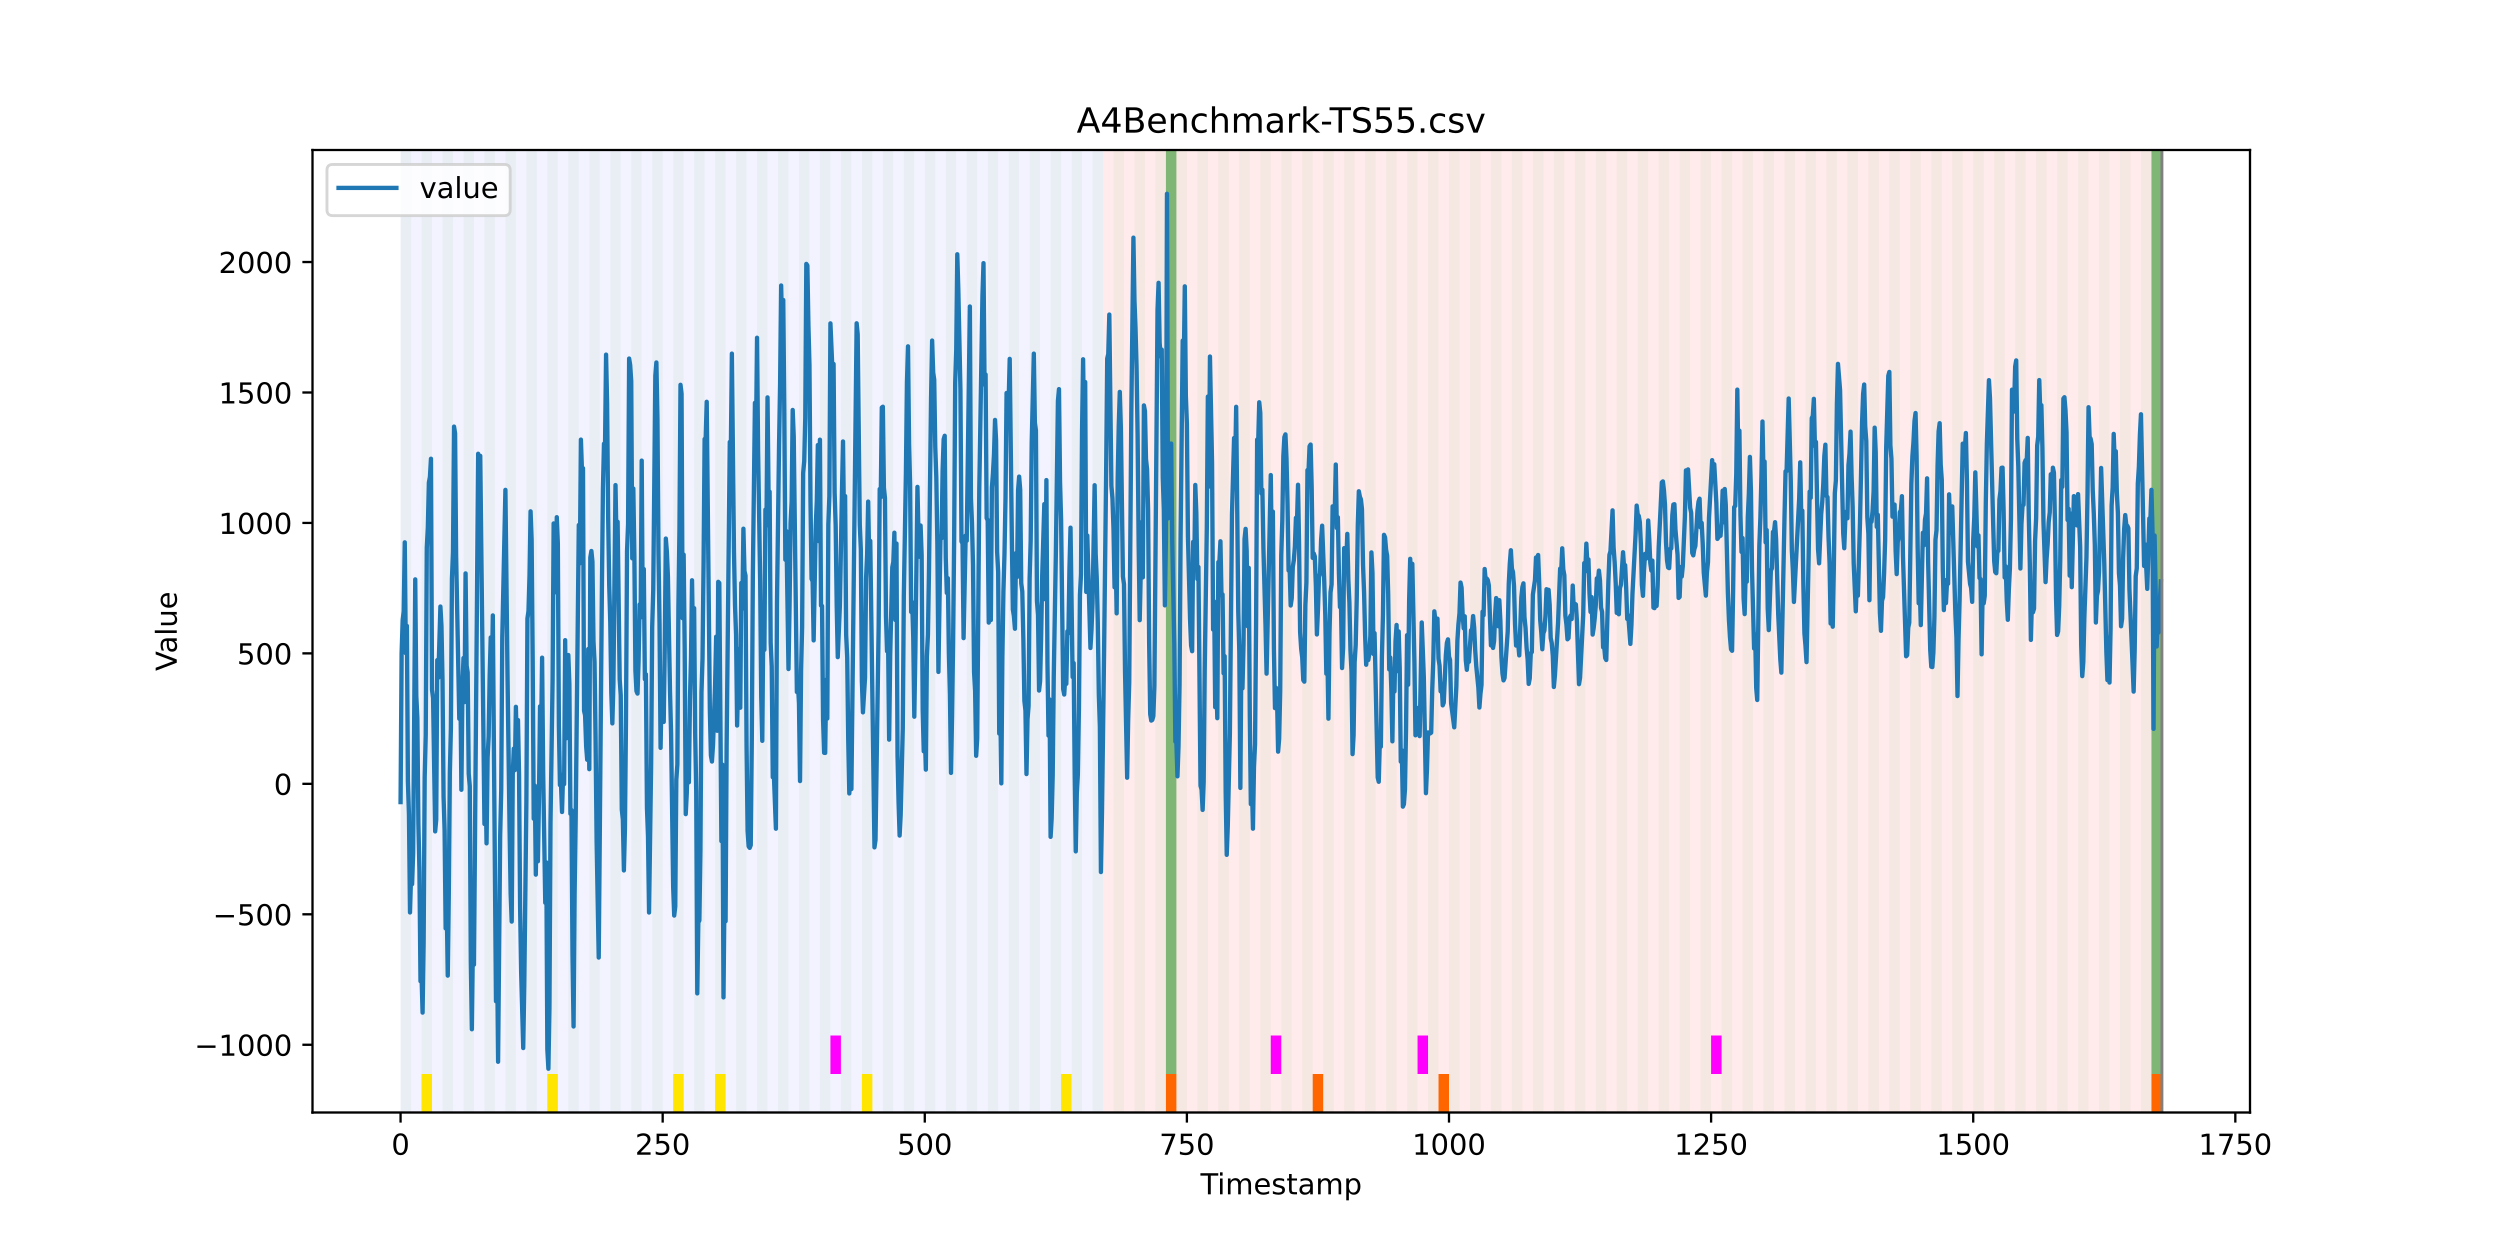 <?xml version="1.0" encoding="utf-8" standalone="no"?>
<!DOCTYPE svg PUBLIC "-//W3C//DTD SVG 1.1//EN"
  "http://www.w3.org/Graphics/SVG/1.1/DTD/svg11.dtd">
<!-- Created with matplotlib (https://matplotlib.org/) -->
<svg height="432pt" version="1.1" viewBox="0 0 864 432" width="864pt" xmlns="http://www.w3.org/2000/svg" xmlns:xlink="http://www.w3.org/1999/xlink">
 <defs>
  <style type="text/css">*{stroke-linecap:butt;stroke-linejoin:round;}</style>
 </defs>
 <g id="figure_1">
  <g id="patch_1">
   <path d="M 0 432 
L 864 432 
L 864 0 
L 0 0 
z
" style="fill:#ffffff;"/>
  </g>
  <g id="axes_1">
   <g id="patch_2">
    <path d="M 108 384.48 
L 777.6 384.48 
L 777.6 51.84 
L 108 51.84 
z
" style="fill:#ffffff;"/>
   </g>
   <g id="patch_3">
    <path clip-path="url(#p3852e804b2)" d="M 138.436 384.48 
L 138.436 51.84 
L 381.203 51.84 
L 381.203 384.48 
z
" style="fill:#0000ff;opacity:0.05;"/>
   </g>
   <g id="patch_4">
    <path clip-path="url(#p3852e804b2)" d="M 381.203 384.48 
L 381.203 51.84 
L 747.164 51.84 
L 747.164 384.48 
z
" style="fill:#ff0000;opacity:0.08;"/>
   </g>
   <g id="patch_5">
    <path clip-path="url(#p3852e804b2)" d="M 138.436 384.48 
L 138.436 51.84 
L 142.06 51.84 
L 142.06 384.48 
z
" style="fill:#008000;opacity:0.04;"/>
   </g>
   <g id="patch_6">
    <path clip-path="url(#p3852e804b2)" d="M 145.683 384.48 
L 145.683 51.84 
L 149.306 51.84 
L 149.306 384.48 
z
" style="fill:#008000;opacity:0.04;"/>
   </g>
   <g id="patch_7">
    <path clip-path="url(#p3852e804b2)" d="M 145.683 384.48 
L 145.683 371.174 
L 149.306 371.174 
L 149.306 384.48 
z
" style="fill:#ffe500;"/>
   </g>
   <g id="patch_8">
    <path clip-path="url(#p3852e804b2)" d="M 152.93 384.48 
L 152.93 51.84 
L 156.553 51.84 
L 156.553 384.48 
z
" style="fill:#008000;opacity:0.04;"/>
   </g>
   <g id="patch_9">
    <path clip-path="url(#p3852e804b2)" d="M 160.177 384.48 
L 160.177 51.84 
L 163.8 51.84 
L 163.8 384.48 
z
" style="fill:#008000;opacity:0.04;"/>
   </g>
   <g id="patch_10">
    <path clip-path="url(#p3852e804b2)" d="M 402.943 384.48 
L 402.943 371.174 
L 406.566 371.174 
L 406.566 384.48 
z
" style="fill:#ff6600;"/>
   </g>
   <g id="patch_11">
    <path clip-path="url(#p3852e804b2)" d="M 167.423 384.48 
L 167.423 51.84 
L 171.047 51.84 
L 171.047 384.48 
z
" style="fill:#008000;opacity:0.04;"/>
   </g>
   <g id="patch_12">
    <path clip-path="url(#p3852e804b2)" d="M 174.67 384.48 
L 174.67 51.84 
L 178.294 51.84 
L 178.294 384.48 
z
" style="fill:#008000;opacity:0.04;"/>
   </g>
   <g id="patch_13">
    <path clip-path="url(#p3852e804b2)" d="M 181.917 384.48 
L 181.917 51.84 
L 185.54 51.84 
L 185.54 384.48 
z
" style="fill:#008000;opacity:0.04;"/>
   </g>
   <g id="patch_14">
    <path clip-path="url(#p3852e804b2)" d="M 189.164 384.48 
L 189.164 51.84 
L 192.787 51.84 
L 192.787 384.48 
z
" style="fill:#008000;opacity:0.04;"/>
   </g>
   <g id="patch_15">
    <path clip-path="url(#p3852e804b2)" d="M 189.164 384.48 
L 189.164 371.174 
L 192.787 371.174 
L 192.787 384.48 
z
" style="fill:#ffe500;"/>
   </g>
   <g id="patch_16">
    <path clip-path="url(#p3852e804b2)" d="M 196.41 384.48 
L 196.41 51.84 
L 200.034 51.84 
L 200.034 384.48 
z
" style="fill:#008000;opacity:0.04;"/>
   </g>
   <g id="patch_17">
    <path clip-path="url(#p3852e804b2)" d="M 203.657 384.48 
L 203.657 51.84 
L 207.281 51.84 
L 207.281 384.48 
z
" style="fill:#008000;opacity:0.04;"/>
   </g>
   <g id="patch_18">
    <path clip-path="url(#p3852e804b2)" d="M 210.904 384.48 
L 210.904 51.84 
L 214.527 51.84 
L 214.527 384.48 
z
" style="fill:#008000;opacity:0.04;"/>
   </g>
   <g id="patch_19">
    <path clip-path="url(#p3852e804b2)" d="M 453.67 384.48 
L 453.67 371.174 
L 457.294 371.174 
L 457.294 384.48 
z
" style="fill:#ff6600;"/>
   </g>
   <g id="patch_20">
    <path clip-path="url(#p3852e804b2)" d="M 218.151 384.48 
L 218.151 51.84 
L 221.774 51.84 
L 221.774 384.48 
z
" style="fill:#008000;opacity:0.04;"/>
   </g>
   <g id="patch_21">
    <path clip-path="url(#p3852e804b2)" d="M 225.397 384.48 
L 225.397 51.84 
L 229.021 51.84 
L 229.021 384.48 
z
" style="fill:#008000;opacity:0.04;"/>
   </g>
   <g id="patch_22">
    <path clip-path="url(#p3852e804b2)" d="M 232.644 384.48 
L 232.644 51.84 
L 236.268 51.84 
L 236.268 384.48 
z
" style="fill:#008000;opacity:0.04;"/>
   </g>
   <g id="patch_23">
    <path clip-path="url(#p3852e804b2)" d="M 232.644 384.48 
L 232.644 371.174 
L 236.268 371.174 
L 236.268 384.48 
z
" style="fill:#ffe500;"/>
   </g>
   <g id="patch_24">
    <path clip-path="url(#p3852e804b2)" d="M 239.891 384.48 
L 239.891 51.84 
L 243.514 51.84 
L 243.514 384.48 
z
" style="fill:#008000;opacity:0.04;"/>
   </g>
   <g id="patch_25">
    <path clip-path="url(#p3852e804b2)" d="M 247.138 384.48 
L 247.138 51.84 
L 250.761 51.84 
L 250.761 384.48 
z
" style="fill:#008000;opacity:0.04;"/>
   </g>
   <g id="patch_26">
    <path clip-path="url(#p3852e804b2)" d="M 247.138 384.48 
L 247.138 371.174 
L 250.761 371.174 
L 250.761 384.48 
z
" style="fill:#ffe500;"/>
   </g>
   <g id="patch_27">
    <path clip-path="url(#p3852e804b2)" d="M 254.384 384.48 
L 254.384 51.84 
L 258.008 51.84 
L 258.008 384.48 
z
" style="fill:#008000;opacity:0.04;"/>
   </g>
   <g id="patch_28">
    <path clip-path="url(#p3852e804b2)" d="M 497.151 384.48 
L 497.151 371.174 
L 500.774 371.174 
L 500.774 384.48 
z
" style="fill:#ff6600;"/>
   </g>
   <g id="patch_29">
    <path clip-path="url(#p3852e804b2)" d="M 261.631 384.48 
L 261.631 51.84 
L 265.255 51.84 
L 265.255 384.48 
z
" style="fill:#008000;opacity:0.04;"/>
   </g>
   <g id="patch_30">
    <path clip-path="url(#p3852e804b2)" d="M 268.878 384.48 
L 268.878 51.84 
L 272.501 51.84 
L 272.501 384.48 
z
" style="fill:#008000;opacity:0.04;"/>
   </g>
   <g id="patch_31">
    <path clip-path="url(#p3852e804b2)" d="M 276.125 384.48 
L 276.125 51.84 
L 279.748 51.84 
L 279.748 384.48 
z
" style="fill:#008000;opacity:0.04;"/>
   </g>
   <g id="patch_32">
    <path clip-path="url(#p3852e804b2)" d="M 283.371 384.48 
L 283.371 51.84 
L 286.995 51.84 
L 286.995 384.48 
z
" style="fill:#008000;opacity:0.04;"/>
   </g>
   <g id="patch_33">
    <path clip-path="url(#p3852e804b2)" d="M 286.995 371.174 
L 286.995 357.869 
L 290.618 357.869 
L 290.618 371.174 
z
" style="fill:#ff00ff;"/>
   </g>
   <g id="patch_34">
    <path clip-path="url(#p3852e804b2)" d="M 290.618 384.48 
L 290.618 51.84 
L 294.242 51.84 
L 294.242 384.48 
z
" style="fill:#008000;opacity:0.04;"/>
   </g>
   <g id="patch_35">
    <path clip-path="url(#p3852e804b2)" d="M 297.865 384.48 
L 297.865 51.84 
L 301.488 51.84 
L 301.488 384.48 
z
" style="fill:#008000;opacity:0.04;"/>
   </g>
   <g id="patch_36">
    <path clip-path="url(#p3852e804b2)" d="M 297.865 384.48 
L 297.865 371.174 
L 301.488 371.174 
L 301.488 384.48 
z
" style="fill:#ffe500;"/>
   </g>
   <g id="patch_37">
    <path clip-path="url(#p3852e804b2)" d="M 305.112 384.48 
L 305.112 51.84 
L 308.735 51.84 
L 308.735 384.48 
z
" style="fill:#008000;opacity:0.04;"/>
   </g>
   <g id="patch_38">
    <path clip-path="url(#p3852e804b2)" d="M 312.358 384.48 
L 312.358 51.84 
L 315.982 51.84 
L 315.982 384.48 
z
" style="fill:#008000;opacity:0.04;"/>
   </g>
   <g id="patch_39">
    <path clip-path="url(#p3852e804b2)" d="M 319.605 384.48 
L 319.605 51.84 
L 323.229 51.84 
L 323.229 384.48 
z
" style="fill:#008000;opacity:0.04;"/>
   </g>
   <g id="patch_40">
    <path clip-path="url(#p3852e804b2)" d="M 326.852 384.48 
L 326.852 51.84 
L 330.475 51.84 
L 330.475 384.48 
z
" style="fill:#008000;opacity:0.04;"/>
   </g>
   <g id="patch_41">
    <path clip-path="url(#p3852e804b2)" d="M 334.099 384.48 
L 334.099 51.84 
L 337.722 51.84 
L 337.722 384.48 
z
" style="fill:#008000;opacity:0.04;"/>
   </g>
   <g id="patch_42">
    <path clip-path="url(#p3852e804b2)" d="M 341.345 384.48 
L 341.345 51.84 
L 344.969 51.84 
L 344.969 384.48 
z
" style="fill:#008000;opacity:0.04;"/>
   </g>
   <g id="patch_43">
    <path clip-path="url(#p3852e804b2)" d="M 348.592 384.48 
L 348.592 51.84 
L 352.216 51.84 
L 352.216 384.48 
z
" style="fill:#008000;opacity:0.04;"/>
   </g>
   <g id="patch_44">
    <path clip-path="url(#p3852e804b2)" d="M 355.839 384.48 
L 355.839 51.84 
L 359.462 51.84 
L 359.462 384.48 
z
" style="fill:#008000;opacity:0.04;"/>
   </g>
   <g id="patch_45">
    <path clip-path="url(#p3852e804b2)" d="M 363.086 384.48 
L 363.086 51.84 
L 366.709 51.84 
L 366.709 384.48 
z
" style="fill:#008000;opacity:0.04;"/>
   </g>
   <g id="patch_46">
    <path clip-path="url(#p3852e804b2)" d="M 366.709 384.48 
L 366.709 371.174 
L 370.332 371.174 
L 370.332 384.48 
z
" style="fill:#ffe500;"/>
   </g>
   <g id="patch_47">
    <path clip-path="url(#p3852e804b2)" d="M 370.332 384.48 
L 370.332 51.84 
L 373.956 51.84 
L 373.956 384.48 
z
" style="fill:#008000;opacity:0.04;"/>
   </g>
   <g id="patch_48">
    <path clip-path="url(#p3852e804b2)" d="M 377.579 384.48 
L 377.579 51.84 
L 381.203 51.84 
L 381.203 384.48 
z
" style="fill:#008000;opacity:0.04;"/>
   </g>
   <g id="patch_49">
    <path clip-path="url(#p3852e804b2)" d="M 384.826 384.48 
L 384.826 51.84 
L 388.449 51.84 
L 388.449 384.48 
z
" style="fill:#008000;opacity:0.04;"/>
   </g>
   <g id="patch_50">
    <path clip-path="url(#p3852e804b2)" d="M 392.073 384.48 
L 392.073 51.84 
L 395.696 51.84 
L 395.696 384.48 
z
" style="fill:#008000;opacity:0.04;"/>
   </g>
   <g id="patch_51">
    <path clip-path="url(#p3852e804b2)" d="M 399.319 384.48 
L 399.319 51.84 
L 402.943 51.84 
L 402.943 384.48 
z
" style="fill:#008000;opacity:0.04;"/>
   </g>
   <g id="patch_52">
    <path clip-path="url(#p3852e804b2)" d="M 402.943 371.174 
L 402.943 51.84 
L 406.566 51.84 
L 406.566 371.174 
z
" style="fill:#008000;opacity:0.5;"/>
   </g>
   <g id="patch_53">
    <path clip-path="url(#p3852e804b2)" d="M 406.566 384.48 
L 406.566 51.84 
L 410.19 51.84 
L 410.19 384.48 
z
" style="fill:#008000;opacity:0.04;"/>
   </g>
   <g id="patch_54">
    <path clip-path="url(#p3852e804b2)" d="M 413.813 384.48 
L 413.813 51.84 
L 417.436 51.84 
L 417.436 384.48 
z
" style="fill:#008000;opacity:0.04;"/>
   </g>
   <g id="patch_55">
    <path clip-path="url(#p3852e804b2)" d="M 421.06 384.48 
L 421.06 51.84 
L 424.683 51.84 
L 424.683 384.48 
z
" style="fill:#008000;opacity:0.04;"/>
   </g>
   <g id="patch_56">
    <path clip-path="url(#p3852e804b2)" d="M 428.306 384.48 
L 428.306 51.84 
L 431.93 51.84 
L 431.93 384.48 
z
" style="fill:#008000;opacity:0.04;"/>
   </g>
   <g id="patch_57">
    <path clip-path="url(#p3852e804b2)" d="M 435.553 384.48 
L 435.553 51.84 
L 439.177 51.84 
L 439.177 384.48 
z
" style="fill:#008000;opacity:0.04;"/>
   </g>
   <g id="patch_58">
    <path clip-path="url(#p3852e804b2)" d="M 439.177 371.174 
L 439.177 357.869 
L 442.8 357.869 
L 442.8 371.174 
z
" style="fill:#ff00ff;"/>
   </g>
   <g id="patch_59">
    <path clip-path="url(#p3852e804b2)" d="M 442.8 384.48 
L 442.8 51.84 
L 446.423 51.84 
L 446.423 384.48 
z
" style="fill:#008000;opacity:0.04;"/>
   </g>
   <g id="patch_60">
    <path clip-path="url(#p3852e804b2)" d="M 450.047 384.48 
L 450.047 51.84 
L 453.67 51.84 
L 453.67 384.48 
z
" style="fill:#008000;opacity:0.04;"/>
   </g>
   <g id="patch_61">
    <path clip-path="url(#p3852e804b2)" d="M 457.294 384.48 
L 457.294 51.84 
L 460.917 51.84 
L 460.917 384.48 
z
" style="fill:#008000;opacity:0.04;"/>
   </g>
   <g id="patch_62">
    <path clip-path="url(#p3852e804b2)" d="M 464.54 384.48 
L 464.54 51.84 
L 468.164 51.84 
L 468.164 384.48 
z
" style="fill:#008000;opacity:0.04;"/>
   </g>
   <g id="patch_63">
    <path clip-path="url(#p3852e804b2)" d="M 471.787 384.48 
L 471.787 51.84 
L 475.41 51.84 
L 475.41 384.48 
z
" style="fill:#008000;opacity:0.04;"/>
   </g>
   <g id="patch_64">
    <path clip-path="url(#p3852e804b2)" d="M 479.034 384.48 
L 479.034 51.84 
L 482.657 51.84 
L 482.657 384.48 
z
" style="fill:#008000;opacity:0.04;"/>
   </g>
   <g id="patch_65">
    <path clip-path="url(#p3852e804b2)" d="M 486.281 384.48 
L 486.281 51.84 
L 489.904 51.84 
L 489.904 384.48 
z
" style="fill:#008000;opacity:0.04;"/>
   </g>
   <g id="patch_66">
    <path clip-path="url(#p3852e804b2)" d="M 489.904 371.174 
L 489.904 357.869 
L 493.527 357.869 
L 493.527 371.174 
z
" style="fill:#ff00ff;"/>
   </g>
   <g id="patch_67">
    <path clip-path="url(#p3852e804b2)" d="M 493.527 384.48 
L 493.527 51.84 
L 497.151 51.84 
L 497.151 384.48 
z
" style="fill:#008000;opacity:0.04;"/>
   </g>
   <g id="patch_68">
    <path clip-path="url(#p3852e804b2)" d="M 500.774 384.48 
L 500.774 51.84 
L 504.397 51.84 
L 504.397 384.48 
z
" style="fill:#008000;opacity:0.04;"/>
   </g>
   <g id="patch_69">
    <path clip-path="url(#p3852e804b2)" d="M 743.54 384.48 
L 743.54 371.174 
L 747.164 371.174 
L 747.164 384.48 
z
" style="fill:#ff6600;"/>
   </g>
   <g id="patch_70">
    <path clip-path="url(#p3852e804b2)" d="M 508.021 384.48 
L 508.021 51.84 
L 511.644 51.84 
L 511.644 384.48 
z
" style="fill:#008000;opacity:0.04;"/>
   </g>
   <g id="patch_71">
    <path clip-path="url(#p3852e804b2)" d="M 515.268 384.48 
L 515.268 51.84 
L 518.891 51.84 
L 518.891 384.48 
z
" style="fill:#008000;opacity:0.04;"/>
   </g>
   <g id="patch_72">
    <path clip-path="url(#p3852e804b2)" d="M 522.514 384.48 
L 522.514 51.84 
L 526.138 51.84 
L 526.138 384.48 
z
" style="fill:#008000;opacity:0.04;"/>
   </g>
   <g id="patch_73">
    <path clip-path="url(#p3852e804b2)" d="M 529.761 384.48 
L 529.761 51.84 
L 533.384 51.84 
L 533.384 384.48 
z
" style="fill:#008000;opacity:0.04;"/>
   </g>
   <g id="patch_74">
    <path clip-path="url(#p3852e804b2)" d="M 537.008 384.48 
L 537.008 51.84 
L 540.631 51.84 
L 540.631 384.48 
z
" style="fill:#008000;opacity:0.04;"/>
   </g>
   <g id="patch_75">
    <path clip-path="url(#p3852e804b2)" d="M 544.255 384.48 
L 544.255 51.84 
L 547.878 51.84 
L 547.878 384.48 
z
" style="fill:#008000;opacity:0.04;"/>
   </g>
   <g id="patch_76">
    <path clip-path="url(#p3852e804b2)" d="M 551.501 384.48 
L 551.501 51.84 
L 555.125 51.84 
L 555.125 384.48 
z
" style="fill:#008000;opacity:0.04;"/>
   </g>
   <g id="patch_77">
    <path clip-path="url(#p3852e804b2)" d="M 558.748 384.48 
L 558.748 51.84 
L 562.371 51.84 
L 562.371 384.48 
z
" style="fill:#008000;opacity:0.04;"/>
   </g>
   <g id="patch_78">
    <path clip-path="url(#p3852e804b2)" d="M 565.995 384.48 
L 565.995 51.84 
L 569.618 51.84 
L 569.618 384.48 
z
" style="fill:#008000;opacity:0.04;"/>
   </g>
   <g id="patch_79">
    <path clip-path="url(#p3852e804b2)" d="M 573.242 384.48 
L 573.242 51.84 
L 576.865 51.84 
L 576.865 384.48 
z
" style="fill:#008000;opacity:0.04;"/>
   </g>
   <g id="patch_80">
    <path clip-path="url(#p3852e804b2)" d="M 580.488 384.48 
L 580.488 51.84 
L 584.112 51.84 
L 584.112 384.48 
z
" style="fill:#008000;opacity:0.04;"/>
   </g>
   <g id="patch_81">
    <path clip-path="url(#p3852e804b2)" d="M 587.735 384.48 
L 587.735 51.84 
L 591.358 51.84 
L 591.358 384.48 
z
" style="fill:#008000;opacity:0.04;"/>
   </g>
   <g id="patch_82">
    <path clip-path="url(#p3852e804b2)" d="M 591.358 371.174 
L 591.358 357.869 
L 594.982 357.869 
L 594.982 371.174 
z
" style="fill:#ff00ff;"/>
   </g>
   <g id="patch_83">
    <path clip-path="url(#p3852e804b2)" d="M 594.982 384.48 
L 594.982 51.84 
L 598.605 51.84 
L 598.605 384.48 
z
" style="fill:#008000;opacity:0.04;"/>
   </g>
   <g id="patch_84">
    <path clip-path="url(#p3852e804b2)" d="M 602.229 384.48 
L 602.229 51.84 
L 605.852 51.84 
L 605.852 384.48 
z
" style="fill:#008000;opacity:0.04;"/>
   </g>
   <g id="patch_85">
    <path clip-path="url(#p3852e804b2)" d="M 609.475 384.48 
L 609.475 51.84 
L 613.099 51.84 
L 613.099 384.48 
z
" style="fill:#008000;opacity:0.04;"/>
   </g>
   <g id="patch_86">
    <path clip-path="url(#p3852e804b2)" d="M 616.722 384.48 
L 616.722 51.84 
L 620.345 51.84 
L 620.345 384.48 
z
" style="fill:#008000;opacity:0.04;"/>
   </g>
   <g id="patch_87">
    <path clip-path="url(#p3852e804b2)" d="M 623.969 384.48 
L 623.969 51.84 
L 627.592 51.84 
L 627.592 384.48 
z
" style="fill:#008000;opacity:0.04;"/>
   </g>
   <g id="patch_88">
    <path clip-path="url(#p3852e804b2)" d="M 631.216 384.48 
L 631.216 51.84 
L 634.839 51.84 
L 634.839 384.48 
z
" style="fill:#008000;opacity:0.04;"/>
   </g>
   <g id="patch_89">
    <path clip-path="url(#p3852e804b2)" d="M 638.462 384.48 
L 638.462 51.84 
L 642.086 51.84 
L 642.086 384.48 
z
" style="fill:#008000;opacity:0.04;"/>
   </g>
   <g id="patch_90">
    <path clip-path="url(#p3852e804b2)" d="M 645.709 384.48 
L 645.709 51.84 
L 649.332 51.84 
L 649.332 384.48 
z
" style="fill:#008000;opacity:0.04;"/>
   </g>
   <g id="patch_91">
    <path clip-path="url(#p3852e804b2)" d="M 652.956 384.48 
L 652.956 51.84 
L 656.579 51.84 
L 656.579 384.48 
z
" style="fill:#008000;opacity:0.04;"/>
   </g>
   <g id="patch_92">
    <path clip-path="url(#p3852e804b2)" d="M 660.203 384.48 
L 660.203 51.84 
L 663.826 51.84 
L 663.826 384.48 
z
" style="fill:#008000;opacity:0.04;"/>
   </g>
   <g id="patch_93">
    <path clip-path="url(#p3852e804b2)" d="M 667.449 384.48 
L 667.449 51.84 
L 671.073 51.84 
L 671.073 384.48 
z
" style="fill:#008000;opacity:0.04;"/>
   </g>
   <g id="patch_94">
    <path clip-path="url(#p3852e804b2)" d="M 674.696 384.48 
L 674.696 51.84 
L 678.319 51.84 
L 678.319 384.48 
z
" style="fill:#008000;opacity:0.04;"/>
   </g>
   <g id="patch_95">
    <path clip-path="url(#p3852e804b2)" d="M 681.943 384.48 
L 681.943 51.84 
L 685.566 51.84 
L 685.566 384.48 
z
" style="fill:#008000;opacity:0.04;"/>
   </g>
   <g id="patch_96">
    <path clip-path="url(#p3852e804b2)" d="M 689.19 384.48 
L 689.19 51.84 
L 692.813 51.84 
L 692.813 384.48 
z
" style="fill:#008000;opacity:0.04;"/>
   </g>
   <g id="patch_97">
    <path clip-path="url(#p3852e804b2)" d="M 696.436 384.48 
L 696.436 51.84 
L 700.06 51.84 
L 700.06 384.48 
z
" style="fill:#008000;opacity:0.04;"/>
   </g>
   <g id="patch_98">
    <path clip-path="url(#p3852e804b2)" d="M 703.683 384.48 
L 703.683 51.84 
L 707.306 51.84 
L 707.306 384.48 
z
" style="fill:#008000;opacity:0.04;"/>
   </g>
   <g id="patch_99">
    <path clip-path="url(#p3852e804b2)" d="M 710.93 384.48 
L 710.93 51.84 
L 714.553 51.84 
L 714.553 384.48 
z
" style="fill:#008000;opacity:0.04;"/>
   </g>
   <g id="patch_100">
    <path clip-path="url(#p3852e804b2)" d="M 718.177 384.48 
L 718.177 51.84 
L 721.8 51.84 
L 721.8 384.48 
z
" style="fill:#008000;opacity:0.04;"/>
   </g>
   <g id="patch_101">
    <path clip-path="url(#p3852e804b2)" d="M 725.423 384.48 
L 725.423 51.84 
L 729.047 51.84 
L 729.047 384.48 
z
" style="fill:#008000;opacity:0.04;"/>
   </g>
   <g id="patch_102">
    <path clip-path="url(#p3852e804b2)" d="M 732.67 384.48 
L 732.67 51.84 
L 736.294 51.84 
L 736.294 384.48 
z
" style="fill:#008000;opacity:0.04;"/>
   </g>
   <g id="patch_103">
    <path clip-path="url(#p3852e804b2)" d="M 739.917 384.48 
L 739.917 51.84 
L 743.54 51.84 
L 743.54 384.48 
z
" style="fill:#008000;opacity:0.04;"/>
   </g>
   <g id="patch_104">
    <path clip-path="url(#p3852e804b2)" d="M 743.54 371.174 
L 743.54 51.84 
L 747.164 51.84 
L 747.164 371.174 
z
" style="fill:#008000;opacity:0.5;"/>
   </g>
   <g id="matplotlib.axis_1">
    <g id="xtick_1">
     <g id="line2d_1">
      <defs>
       <path d="M 0 0 
L 0 3.5 
" id="maa106d480b" style="stroke:#000000;stroke-width:0.8;"/>
      </defs>
      <g>
       <use style="stroke:#000000;stroke-width:0.8;" x="138.436" xlink:href="#maa106d480b" y="384.48"/>
      </g>
     </g>
     <g id="text_1">
      <!-- 0 -->
      <g transform="translate(135.255 399.078)scale(0.1 -0.1)">
       <defs>
        <path d="M 31.781 66.406 
Q 24.172 66.406 20.328 58.906 
Q 16.5 51.422 16.5 36.375 
Q 16.5 21.391 20.328 13.891 
Q 24.172 6.391 31.781 6.391 
Q 39.453 6.391 43.281 13.891 
Q 47.125 21.391 47.125 36.375 
Q 47.125 51.422 43.281 58.906 
Q 39.453 66.406 31.781 66.406 
z
M 31.781 74.219 
Q 44.047 74.219 50.516 64.516 
Q 56.984 54.828 56.984 36.375 
Q 56.984 17.969 50.516 8.266 
Q 44.047 -1.422 31.781 -1.422 
Q 19.531 -1.422 13.062 8.266 
Q 6.594 17.969 6.594 36.375 
Q 6.594 54.828 13.062 64.516 
Q 19.531 74.219 31.781 74.219 
z
" id="DejaVuSans-48"/>
       </defs>
       <use xlink:href="#DejaVuSans-48"/>
      </g>
     </g>
    </g>
    <g id="xtick_2">
     <g id="line2d_2">
      <g>
       <use style="stroke:#000000;stroke-width:0.8;" x="229.021" xlink:href="#maa106d480b" y="384.48"/>
      </g>
     </g>
     <g id="text_2">
      <!-- 250 -->
      <g transform="translate(219.477 399.078)scale(0.1 -0.1)">
       <defs>
        <path d="M 19.188 8.297 
L 53.609 8.297 
L 53.609 0 
L 7.328 0 
L 7.328 8.297 
Q 12.938 14.109 22.625 23.891 
Q 32.328 33.688 34.812 36.531 
Q 39.547 41.844 41.422 45.531 
Q 43.312 49.219 43.312 52.781 
Q 43.312 58.594 39.234 62.25 
Q 35.156 65.922 28.609 65.922 
Q 23.969 65.922 18.812 64.312 
Q 13.672 62.703 7.812 59.422 
L 7.812 69.391 
Q 13.766 71.781 18.938 73 
Q 24.125 74.219 28.422 74.219 
Q 39.75 74.219 46.484 68.547 
Q 53.219 62.891 53.219 53.422 
Q 53.219 48.922 51.531 44.891 
Q 49.859 40.875 45.406 35.406 
Q 44.188 33.984 37.641 27.219 
Q 31.109 20.453 19.188 8.297 
z
" id="DejaVuSans-50"/>
        <path d="M 10.797 72.906 
L 49.516 72.906 
L 49.516 64.594 
L 19.828 64.594 
L 19.828 46.734 
Q 21.969 47.469 24.109 47.828 
Q 26.266 48.188 28.422 48.188 
Q 40.625 48.188 47.75 41.5 
Q 54.891 34.812 54.891 23.391 
Q 54.891 11.625 47.562 5.094 
Q 40.234 -1.422 26.906 -1.422 
Q 22.312 -1.422 17.547 -0.641 
Q 12.797 0.141 7.719 1.703 
L 7.719 11.625 
Q 12.109 9.234 16.797 8.062 
Q 21.484 6.891 26.703 6.891 
Q 35.156 6.891 40.078 11.328 
Q 45.016 15.766 45.016 23.391 
Q 45.016 31 40.078 35.438 
Q 35.156 39.891 26.703 39.891 
Q 22.75 39.891 18.812 39.016 
Q 14.891 38.141 10.797 36.281 
z
" id="DejaVuSans-53"/>
       </defs>
       <use xlink:href="#DejaVuSans-50"/>
       <use x="63.623" xlink:href="#DejaVuSans-53"/>
       <use x="127.246" xlink:href="#DejaVuSans-48"/>
      </g>
     </g>
    </g>
    <g id="xtick_3">
     <g id="line2d_3">
      <g>
       <use style="stroke:#000000;stroke-width:0.8;" x="319.605" xlink:href="#maa106d480b" y="384.48"/>
      </g>
     </g>
     <g id="text_3">
      <!-- 500 -->
      <g transform="translate(310.061 399.078)scale(0.1 -0.1)">
       <use xlink:href="#DejaVuSans-53"/>
       <use x="63.623" xlink:href="#DejaVuSans-48"/>
       <use x="127.246" xlink:href="#DejaVuSans-48"/>
      </g>
     </g>
    </g>
    <g id="xtick_4">
     <g id="line2d_4">
      <g>
       <use style="stroke:#000000;stroke-width:0.8;" x="410.19" xlink:href="#maa106d480b" y="384.48"/>
      </g>
     </g>
     <g id="text_4">
      <!-- 750 -->
      <g transform="translate(400.646 399.078)scale(0.1 -0.1)">
       <defs>
        <path d="M 8.203 72.906 
L 55.078 72.906 
L 55.078 68.703 
L 28.609 0 
L 18.312 0 
L 43.219 64.594 
L 8.203 64.594 
z
" id="DejaVuSans-55"/>
       </defs>
       <use xlink:href="#DejaVuSans-55"/>
       <use x="63.623" xlink:href="#DejaVuSans-53"/>
       <use x="127.246" xlink:href="#DejaVuSans-48"/>
      </g>
     </g>
    </g>
    <g id="xtick_5">
     <g id="line2d_5">
      <g>
       <use style="stroke:#000000;stroke-width:0.8;" x="500.774" xlink:href="#maa106d480b" y="384.48"/>
      </g>
     </g>
     <g id="text_5">
      <!-- 1000 -->
      <g transform="translate(488.049 399.078)scale(0.1 -0.1)">
       <defs>
        <path d="M 12.406 8.297 
L 28.516 8.297 
L 28.516 63.922 
L 10.984 60.406 
L 10.984 69.391 
L 28.422 72.906 
L 38.281 72.906 
L 38.281 8.297 
L 54.391 8.297 
L 54.391 0 
L 12.406 0 
z
" id="DejaVuSans-49"/>
       </defs>
       <use xlink:href="#DejaVuSans-49"/>
       <use x="63.623" xlink:href="#DejaVuSans-48"/>
       <use x="127.246" xlink:href="#DejaVuSans-48"/>
       <use x="190.869" xlink:href="#DejaVuSans-48"/>
      </g>
     </g>
    </g>
    <g id="xtick_6">
     <g id="line2d_6">
      <g>
       <use style="stroke:#000000;stroke-width:0.8;" x="591.358" xlink:href="#maa106d480b" y="384.48"/>
      </g>
     </g>
     <g id="text_6">
      <!-- 1250 -->
      <g transform="translate(578.633 399.078)scale(0.1 -0.1)">
       <use xlink:href="#DejaVuSans-49"/>
       <use x="63.623" xlink:href="#DejaVuSans-50"/>
       <use x="127.246" xlink:href="#DejaVuSans-53"/>
       <use x="190.869" xlink:href="#DejaVuSans-48"/>
      </g>
     </g>
    </g>
    <g id="xtick_7">
     <g id="line2d_7">
      <g>
       <use style="stroke:#000000;stroke-width:0.8;" x="681.943" xlink:href="#maa106d480b" y="384.48"/>
      </g>
     </g>
     <g id="text_7">
      <!-- 1500 -->
      <g transform="translate(669.218 399.078)scale(0.1 -0.1)">
       <use xlink:href="#DejaVuSans-49"/>
       <use x="63.623" xlink:href="#DejaVuSans-53"/>
       <use x="127.246" xlink:href="#DejaVuSans-48"/>
       <use x="190.869" xlink:href="#DejaVuSans-48"/>
      </g>
     </g>
    </g>
    <g id="xtick_8">
     <g id="line2d_8">
      <g>
       <use style="stroke:#000000;stroke-width:0.8;" x="772.527" xlink:href="#maa106d480b" y="384.48"/>
      </g>
     </g>
     <g id="text_8">
      <!-- 1750 -->
      <g transform="translate(759.802 399.078)scale(0.1 -0.1)">
       <use xlink:href="#DejaVuSans-49"/>
       <use x="63.623" xlink:href="#DejaVuSans-55"/>
       <use x="127.246" xlink:href="#DejaVuSans-53"/>
       <use x="190.869" xlink:href="#DejaVuSans-48"/>
      </g>
     </g>
    </g>
    <g id="text_9">
     <!-- Timestamp -->
     <g transform="translate(414.893 412.757)scale(0.1 -0.1)">
      <defs>
       <path d="M -0.297 72.906 
L 61.375 72.906 
L 61.375 64.594 
L 35.5 64.594 
L 35.5 0 
L 25.594 0 
L 25.594 64.594 
L -0.297 64.594 
z
" id="DejaVuSans-84"/>
       <path d="M 9.422 54.688 
L 18.406 54.688 
L 18.406 0 
L 9.422 0 
z
M 9.422 75.984 
L 18.406 75.984 
L 18.406 64.594 
L 9.422 64.594 
z
" id="DejaVuSans-105"/>
       <path d="M 52 44.188 
Q 55.375 50.25 60.062 53.125 
Q 64.75 56 71.094 56 
Q 79.641 56 84.281 50.016 
Q 88.922 44.047 88.922 33.016 
L 88.922 0 
L 79.891 0 
L 79.891 32.719 
Q 79.891 40.578 77.094 44.375 
Q 74.312 48.188 68.609 48.188 
Q 61.625 48.188 57.562 43.547 
Q 53.516 38.922 53.516 30.906 
L 53.516 0 
L 44.484 0 
L 44.484 32.719 
Q 44.484 40.625 41.703 44.406 
Q 38.922 48.188 33.109 48.188 
Q 26.219 48.188 22.156 43.531 
Q 18.109 38.875 18.109 30.906 
L 18.109 0 
L 9.078 0 
L 9.078 54.688 
L 18.109 54.688 
L 18.109 46.188 
Q 21.188 51.219 25.484 53.609 
Q 29.781 56 35.688 56 
Q 41.656 56 45.828 52.969 
Q 50 49.953 52 44.188 
z
" id="DejaVuSans-109"/>
       <path d="M 56.203 29.594 
L 56.203 25.203 
L 14.891 25.203 
Q 15.484 15.922 20.484 11.062 
Q 25.484 6.203 34.422 6.203 
Q 39.594 6.203 44.453 7.469 
Q 49.312 8.734 54.109 11.281 
L 54.109 2.781 
Q 49.266 0.734 44.188 -0.344 
Q 39.109 -1.422 33.891 -1.422 
Q 20.797 -1.422 13.156 6.188 
Q 5.516 13.812 5.516 26.812 
Q 5.516 40.234 12.766 48.109 
Q 20.016 56 32.328 56 
Q 43.359 56 49.781 48.891 
Q 56.203 41.797 56.203 29.594 
z
M 47.219 32.234 
Q 47.125 39.594 43.094 43.984 
Q 39.062 48.391 32.422 48.391 
Q 24.906 48.391 20.391 44.141 
Q 15.875 39.891 15.188 32.172 
z
" id="DejaVuSans-101"/>
       <path d="M 44.281 53.078 
L 44.281 44.578 
Q 40.484 46.531 36.375 47.5 
Q 32.281 48.484 27.875 48.484 
Q 21.188 48.484 17.844 46.438 
Q 14.5 44.391 14.5 40.281 
Q 14.5 37.156 16.891 35.375 
Q 19.281 33.594 26.516 31.984 
L 29.594 31.297 
Q 39.156 29.25 43.188 25.516 
Q 47.219 21.781 47.219 15.094 
Q 47.219 7.469 41.188 3.016 
Q 35.156 -1.422 24.609 -1.422 
Q 20.219 -1.422 15.453 -0.562 
Q 10.688 0.297 5.422 2 
L 5.422 11.281 
Q 10.406 8.688 15.234 7.391 
Q 20.062 6.109 24.812 6.109 
Q 31.156 6.109 34.562 8.281 
Q 37.984 10.453 37.984 14.406 
Q 37.984 18.062 35.516 20.016 
Q 33.062 21.969 24.703 23.781 
L 21.578 24.516 
Q 13.234 26.266 9.516 29.906 
Q 5.812 33.547 5.812 39.891 
Q 5.812 47.609 11.281 51.797 
Q 16.75 56 26.812 56 
Q 31.781 56 36.172 55.266 
Q 40.578 54.547 44.281 53.078 
z
" id="DejaVuSans-115"/>
       <path d="M 18.312 70.219 
L 18.312 54.688 
L 36.812 54.688 
L 36.812 47.703 
L 18.312 47.703 
L 18.312 18.016 
Q 18.312 11.328 20.141 9.422 
Q 21.969 7.516 27.594 7.516 
L 36.812 7.516 
L 36.812 0 
L 27.594 0 
Q 17.188 0 13.234 3.875 
Q 9.281 7.766 9.281 18.016 
L 9.281 47.703 
L 2.688 47.703 
L 2.688 54.688 
L 9.281 54.688 
L 9.281 70.219 
z
" id="DejaVuSans-116"/>
       <path d="M 34.281 27.484 
Q 23.391 27.484 19.188 25 
Q 14.984 22.516 14.984 16.5 
Q 14.984 11.719 18.141 8.906 
Q 21.297 6.109 26.703 6.109 
Q 34.188 6.109 38.703 11.406 
Q 43.219 16.703 43.219 25.484 
L 43.219 27.484 
z
M 52.203 31.203 
L 52.203 0 
L 43.219 0 
L 43.219 8.297 
Q 40.141 3.328 35.547 0.953 
Q 30.953 -1.422 24.312 -1.422 
Q 15.922 -1.422 10.953 3.297 
Q 6 8.016 6 15.922 
Q 6 25.141 12.172 29.828 
Q 18.359 34.516 30.609 34.516 
L 43.219 34.516 
L 43.219 35.406 
Q 43.219 41.609 39.141 45 
Q 35.062 48.391 27.688 48.391 
Q 23 48.391 18.547 47.266 
Q 14.109 46.141 10.016 43.891 
L 10.016 52.203 
Q 14.938 54.109 19.578 55.047 
Q 24.219 56 28.609 56 
Q 40.484 56 46.344 49.844 
Q 52.203 43.703 52.203 31.203 
z
" id="DejaVuSans-97"/>
       <path d="M 18.109 8.203 
L 18.109 -20.797 
L 9.078 -20.797 
L 9.078 54.688 
L 18.109 54.688 
L 18.109 46.391 
Q 20.953 51.266 25.266 53.625 
Q 29.594 56 35.594 56 
Q 45.562 56 51.781 48.094 
Q 58.016 40.188 58.016 27.297 
Q 58.016 14.406 51.781 6.484 
Q 45.562 -1.422 35.594 -1.422 
Q 29.594 -1.422 25.266 0.953 
Q 20.953 3.328 18.109 8.203 
z
M 48.688 27.297 
Q 48.688 37.203 44.609 42.844 
Q 40.531 48.484 33.406 48.484 
Q 26.266 48.484 22.188 42.844 
Q 18.109 37.203 18.109 27.297 
Q 18.109 17.391 22.188 11.75 
Q 26.266 6.109 33.406 6.109 
Q 40.531 6.109 44.609 11.75 
Q 48.688 17.391 48.688 27.297 
z
" id="DejaVuSans-112"/>
      </defs>
      <use xlink:href="#DejaVuSans-84"/>
      <use x="57.959" xlink:href="#DejaVuSans-105"/>
      <use x="85.742" xlink:href="#DejaVuSans-109"/>
      <use x="183.154" xlink:href="#DejaVuSans-101"/>
      <use x="244.678" xlink:href="#DejaVuSans-115"/>
      <use x="296.777" xlink:href="#DejaVuSans-116"/>
      <use x="335.986" xlink:href="#DejaVuSans-97"/>
      <use x="397.266" xlink:href="#DejaVuSans-109"/>
      <use x="494.678" xlink:href="#DejaVuSans-112"/>
     </g>
    </g>
   </g>
   <g id="matplotlib.axis_2">
    <g id="ytick_1">
     <g id="line2d_9">
      <defs>
       <path d="M 0 0 
L -3.5 0 
" id="m809bc58447" style="stroke:#000000;stroke-width:0.8;"/>
      </defs>
      <g>
       <use style="stroke:#000000;stroke-width:0.8;" x="108" xlink:href="#m809bc58447" y="361.064"/>
      </g>
     </g>
     <g id="text_10">
      <!-- −1000 -->
      <g transform="translate(67.17 364.863)scale(0.1 -0.1)">
       <defs>
        <path d="M 10.594 35.5 
L 73.188 35.5 
L 73.188 27.203 
L 10.594 27.203 
z
" id="DejaVuSans-8722"/>
       </defs>
       <use xlink:href="#DejaVuSans-8722"/>
       <use x="83.789" xlink:href="#DejaVuSans-49"/>
       <use x="147.412" xlink:href="#DejaVuSans-48"/>
       <use x="211.035" xlink:href="#DejaVuSans-48"/>
       <use x="274.658" xlink:href="#DejaVuSans-48"/>
      </g>
     </g>
    </g>
    <g id="ytick_2">
     <g id="line2d_10">
      <g>
       <use style="stroke:#000000;stroke-width:0.8;" x="108" xlink:href="#m809bc58447" y="315.979"/>
      </g>
     </g>
     <g id="text_11">
      <!-- −500 -->
      <g transform="translate(73.533 319.779)scale(0.1 -0.1)">
       <use xlink:href="#DejaVuSans-8722"/>
       <use x="83.789" xlink:href="#DejaVuSans-53"/>
       <use x="147.412" xlink:href="#DejaVuSans-48"/>
       <use x="211.035" xlink:href="#DejaVuSans-48"/>
      </g>
     </g>
    </g>
    <g id="ytick_3">
     <g id="line2d_11">
      <g>
       <use style="stroke:#000000;stroke-width:0.8;" x="108" xlink:href="#m809bc58447" y="270.895"/>
      </g>
     </g>
     <g id="text_12">
      <!-- 0 -->
      <g transform="translate(94.638 274.694)scale(0.1 -0.1)">
       <use xlink:href="#DejaVuSans-48"/>
      </g>
     </g>
    </g>
    <g id="ytick_4">
     <g id="line2d_12">
      <g>
       <use style="stroke:#000000;stroke-width:0.8;" x="108" xlink:href="#m809bc58447" y="225.81"/>
      </g>
     </g>
     <g id="text_13">
      <!-- 500 -->
      <g transform="translate(81.912 229.61)scale(0.1 -0.1)">
       <use xlink:href="#DejaVuSans-53"/>
       <use x="63.623" xlink:href="#DejaVuSans-48"/>
       <use x="127.246" xlink:href="#DejaVuSans-48"/>
      </g>
     </g>
    </g>
    <g id="ytick_5">
     <g id="line2d_13">
      <g>
       <use style="stroke:#000000;stroke-width:0.8;" x="108" xlink:href="#m809bc58447" y="180.726"/>
      </g>
     </g>
     <g id="text_14">
      <!-- 1000 -->
      <g transform="translate(75.55 184.525)scale(0.1 -0.1)">
       <use xlink:href="#DejaVuSans-49"/>
       <use x="63.623" xlink:href="#DejaVuSans-48"/>
       <use x="127.246" xlink:href="#DejaVuSans-48"/>
       <use x="190.869" xlink:href="#DejaVuSans-48"/>
      </g>
     </g>
    </g>
    <g id="ytick_6">
     <g id="line2d_14">
      <g>
       <use style="stroke:#000000;stroke-width:0.8;" x="108" xlink:href="#m809bc58447" y="135.641"/>
      </g>
     </g>
     <g id="text_15">
      <!-- 1500 -->
      <g transform="translate(75.55 139.44)scale(0.1 -0.1)">
       <use xlink:href="#DejaVuSans-49"/>
       <use x="63.623" xlink:href="#DejaVuSans-53"/>
       <use x="127.246" xlink:href="#DejaVuSans-48"/>
       <use x="190.869" xlink:href="#DejaVuSans-48"/>
      </g>
     </g>
    </g>
    <g id="ytick_7">
     <g id="line2d_15">
      <g>
       <use style="stroke:#000000;stroke-width:0.8;" x="108" xlink:href="#m809bc58447" y="90.557"/>
      </g>
     </g>
     <g id="text_16">
      <!-- 2000 -->
      <g transform="translate(75.55 94.356)scale(0.1 -0.1)">
       <use xlink:href="#DejaVuSans-50"/>
       <use x="63.623" xlink:href="#DejaVuSans-48"/>
       <use x="127.246" xlink:href="#DejaVuSans-48"/>
       <use x="190.869" xlink:href="#DejaVuSans-48"/>
      </g>
     </g>
    </g>
    <g id="text_17">
     <!-- Value -->
     <g transform="translate(61.091 231.891)rotate(-90)scale(0.1 -0.1)">
      <defs>
       <path d="M 28.609 0 
L 0.781 72.906 
L 11.078 72.906 
L 34.188 11.531 
L 57.328 72.906 
L 67.578 72.906 
L 39.797 0 
z
" id="DejaVuSans-86"/>
       <path d="M 9.422 75.984 
L 18.406 75.984 
L 18.406 0 
L 9.422 0 
z
" id="DejaVuSans-108"/>
       <path d="M 8.5 21.578 
L 8.5 54.688 
L 17.484 54.688 
L 17.484 21.922 
Q 17.484 14.156 20.5 10.266 
Q 23.531 6.391 29.594 6.391 
Q 36.859 6.391 41.078 11.031 
Q 45.312 15.672 45.312 23.688 
L 45.312 54.688 
L 54.297 54.688 
L 54.297 0 
L 45.312 0 
L 45.312 8.406 
Q 42.047 3.422 37.719 1 
Q 33.406 -1.422 27.688 -1.422 
Q 18.266 -1.422 13.375 4.438 
Q 8.5 10.297 8.5 21.578 
z
M 31.109 56 
z
" id="DejaVuSans-117"/>
      </defs>
      <use xlink:href="#DejaVuSans-86"/>
      <use x="60.658" xlink:href="#DejaVuSans-97"/>
      <use x="121.938" xlink:href="#DejaVuSans-108"/>
      <use x="149.721" xlink:href="#DejaVuSans-117"/>
      <use x="213.1" xlink:href="#DejaVuSans-101"/>
     </g>
    </g>
   </g>
   <g id="line2d_16">
    <path clip-path="url(#p3852e804b2)" d="M 138.436 277.209 
L 138.799 225.701 
L 139.161 214.314 
L 139.523 211.288 
L 139.886 187.429 
L 140.248 225.747 
L 140.61 216.29 
L 140.973 270.094 
L 141.335 281.572 
L 141.697 315.346 
L 142.06 302.57 
L 142.422 305.566 
L 142.784 294.843 
L 143.509 200.233 
L 143.871 240.458 
L 144.234 248.133 
L 144.596 284.652 
L 144.958 300.965 
L 145.321 339.11 
L 145.683 337.239 
L 146.045 349.956 
L 146.408 325.774 
L 146.77 268.61 
L 147.132 254.024 
L 147.495 189.252 
L 147.857 182.411 
L 148.219 166.791 
L 148.582 164.835 
L 148.944 158.535 
L 149.306 238.401 
L 149.669 241.22 
L 150.394 287.335 
L 150.756 283.332 
L 151.118 228.131 
L 151.481 234.226 
L 152.205 209.615 
L 152.568 216.338 
L 152.93 234.931 
L 153.292 275.295 
L 153.655 287.05 
L 154.017 320.862 
L 154.379 312.399 
L 154.742 337.174 
L 155.104 308.824 
L 155.466 266.98 
L 155.829 251.671 
L 156.191 199.898 
L 156.553 190.788 
L 156.916 147.43 
L 157.278 149.775 
L 157.64 192.128 
L 158.727 248.407 
L 159.09 235.495 
L 159.452 272.947 
L 159.814 237.957 
L 160.177 227.413 
L 160.539 242.642 
L 160.901 198.17 
L 161.264 230.03 
L 161.626 232.431 
L 161.988 267.407 
L 162.351 271.67 
L 162.713 332.531 
L 163.075 355.72 
L 163.438 325.717 
L 163.8 333.384 
L 165.249 156.817 
L 165.612 184.835 
L 165.974 157.541 
L 167.423 284.764 
L 167.786 266.616 
L 168.148 291.464 
L 168.51 261.885 
L 168.873 254.615 
L 169.235 233.355 
L 169.597 220.303 
L 169.96 234.996 
L 170.322 212.693 
L 171.409 346.037 
L 171.771 327.816 
L 172.134 366.957 
L 172.858 289.023 
L 173.221 273.131 
L 173.583 220.421 
L 174.67 169.298 
L 175.395 233.428 
L 176.119 286.796 
L 176.482 308.922 
L 176.844 318.498 
L 177.206 267.694 
L 177.569 258.734 
L 177.931 266.145 
L 178.294 244.281 
L 178.656 259.294 
L 179.018 248.851 
L 179.381 267.632 
L 179.743 313.108 
L 180.105 335.968 
L 180.83 362.204 
L 181.192 340.501 
L 181.917 277.093 
L 182.279 213.736 
L 182.642 211.228 
L 183.004 198.91 
L 183.366 176.723 
L 183.729 186.522 
L 184.091 227.853 
L 184.453 282.941 
L 184.816 271.485 
L 185.178 302.271 
L 185.54 277.323 
L 185.903 297.657 
L 186.265 275.876 
L 186.627 244.117 
L 186.99 255.134 
L 187.352 227.291 
L 187.714 266.398 
L 188.439 311.999 
L 188.801 298.039 
L 189.164 362.706 
L 189.526 369.36 
L 189.888 348.414 
L 190.251 284.455 
L 190.975 235.188 
L 191.338 180.903 
L 191.7 185.888 
L 192.062 204.681 
L 192.425 178.739 
L 192.787 187.808 
L 193.149 250.714 
L 193.512 271.323 
L 193.874 270.883 
L 194.236 280.633 
L 194.599 267.656 
L 194.961 270.99 
L 195.323 221.236 
L 195.686 255.149 
L 196.048 246.708 
L 196.41 226.372 
L 196.773 236.324 
L 197.135 281.242 
L 197.497 279.941 
L 197.86 330.178 
L 198.222 354.754 
L 198.584 308.944 
L 198.947 283.51 
L 200.034 181.447 
L 200.396 194.7 
L 200.758 151.924 
L 201.121 162.427 
L 201.483 161.803 
L 201.845 245.622 
L 202.208 247.227 
L 202.57 257.858 
L 202.932 262.577 
L 203.295 224.303 
L 203.657 265.831 
L 204.019 192.632 
L 204.382 190.427 
L 204.744 194.045 
L 205.106 221.583 
L 205.469 228.684 
L 205.831 255.631 
L 206.194 290.929 
L 206.918 330.932 
L 208.005 204.578 
L 208.368 169.069 
L 208.73 153.356 
L 209.092 154.607 
L 209.455 122.56 
L 209.817 139.399 
L 210.179 178.712 
L 210.542 202.141 
L 210.904 214.923 
L 211.266 239.476 
L 211.629 250.006 
L 211.991 236.245 
L 212.716 167.65 
L 213.078 187.463 
L 213.44 180.312 
L 214.165 234.817 
L 214.527 240.268 
L 214.89 279.745 
L 215.252 283.188 
L 215.614 300.822 
L 215.977 286.422 
L 216.339 248.951 
L 216.701 190.485 
L 217.064 181.152 
L 217.426 123.911 
L 217.788 126.148 
L 218.151 131.698 
L 218.513 192.962 
L 218.875 168.839 
L 219.238 192.16 
L 219.6 231.783 
L 219.962 238.844 
L 220.325 239.7 
L 220.687 228.616 
L 221.049 208.903 
L 221.412 213.401 
L 221.774 159.182 
L 222.136 213.27 
L 222.499 196.665 
L 222.861 234.739 
L 223.223 233.037 
L 223.586 279.173 
L 223.948 289.013 
L 224.31 315.37 
L 225.035 263.647 
L 225.397 216.622 
L 225.76 203.818 
L 226.484 129.832 
L 226.847 125.264 
L 227.209 144.611 
L 227.571 191.129 
L 227.934 215.638 
L 228.296 258.459 
L 228.658 237.842 
L 229.021 241.37 
L 229.383 249.501 
L 229.745 223.094 
L 230.108 186.127 
L 230.47 190.727 
L 230.832 199.293 
L 231.557 238.758 
L 231.919 253.33 
L 232.644 306.552 
L 233.006 316.421 
L 233.369 313.319 
L 233.731 269.517 
L 234.094 264.255 
L 234.456 209.828 
L 234.818 183.148 
L 235.181 132.988 
L 235.543 136.072 
L 235.905 213.661 
L 236.268 191.668 
L 236.63 224.392 
L 236.992 281.363 
L 237.355 273.939 
L 237.717 257.592 
L 238.079 270.363 
L 238.442 242.065 
L 238.804 227.395 
L 239.166 200.539 
L 239.529 224.139 
L 239.891 210.176 
L 240.253 253.727 
L 240.616 273.759 
L 240.978 343.323 
L 241.34 318.798 
L 241.703 318.125 
L 242.065 294.181 
L 242.427 239.352 
L 242.79 227.601 
L 243.152 194.908 
L 243.514 151.72 
L 243.877 151.622 
L 244.239 138.857 
L 245.326 245.503 
L 245.688 261.096 
L 246.051 263.189 
L 246.413 257.552 
L 247.138 236.637 
L 247.5 220.037 
L 247.862 252.555 
L 248.225 201.077 
L 248.587 201.49 
L 249.312 290.694 
L 249.674 264.269 
L 250.036 344.698 
L 250.399 307.762 
L 250.761 318.388 
L 251.123 257.685 
L 252.21 152.738 
L 252.573 155.694 
L 252.935 122.212 
L 253.66 190.493 
L 254.022 209.321 
L 254.384 219.444 
L 254.747 250.743 
L 255.109 234.711 
L 255.471 224.284 
L 255.834 244.599 
L 256.196 201.463 
L 256.558 210.372 
L 256.921 182.723 
L 257.283 197.317 
L 257.645 198.911 
L 258.008 257.527 
L 258.37 287.201 
L 258.732 292.521 
L 259.095 293.023 
L 259.457 292.094 
L 259.819 255.902 
L 260.182 198.957 
L 260.906 139.221 
L 261.269 151.39 
L 261.631 116.721 
L 261.994 155.575 
L 262.718 201.034 
L 263.081 240.846 
L 263.443 256.034 
L 263.805 213.554 
L 264.168 224.59 
L 264.53 176.107 
L 264.892 181.643 
L 265.255 137.337 
L 265.617 171.197 
L 265.979 169.911 
L 266.342 222.117 
L 266.704 230.29 
L 267.066 268.61 
L 267.429 267.146 
L 268.153 286.401 
L 268.516 208.587 
L 269.24 153.766 
L 269.603 132.4 
L 269.965 98.667 
L 270.327 115.447 
L 270.69 103.671 
L 271.052 141.641 
L 271.414 193.441 
L 271.777 183.557 
L 272.501 231.22 
L 272.864 209.765 
L 273.226 180.724 
L 273.588 173.396 
L 273.951 141.683 
L 274.313 150.822 
L 275.4 239.149 
L 275.762 236.262 
L 276.125 243.168 
L 276.487 269.939 
L 276.849 231.795 
L 277.212 216.761 
L 277.574 163.437 
L 277.936 159.427 
L 278.299 144.407 
L 278.661 91.207 
L 279.023 91.733 
L 279.386 112.183 
L 279.748 126.131 
L 280.11 173.33 
L 280.473 200.06 
L 280.835 200.875 
L 281.197 221.327 
L 281.922 181.766 
L 282.284 173.193 
L 282.647 153.808 
L 283.009 187.029 
L 283.371 151.95 
L 283.734 209.271 
L 284.096 209.417 
L 284.458 248.934 
L 284.821 260.166 
L 285.183 260.215 
L 285.545 234.882 
L 285.908 248.319 
L 286.27 181.276 
L 286.632 171.436 
L 286.995 111.759 
L 287.719 128.65 
L 288.082 125.78 
L 288.444 170.116 
L 288.806 181.688 
L 289.169 209.503 
L 289.531 227.11 
L 290.256 209.406 
L 290.981 169.909 
L 291.343 152.568 
L 291.705 182.775 
L 292.068 171.431 
L 292.43 219.384 
L 292.792 227.143 
L 293.155 256.085 
L 293.517 274.224 
L 293.879 268.204 
L 294.242 272.691 
L 296.053 111.733 
L 296.416 115.525 
L 297.14 181.258 
L 297.503 189.903 
L 297.865 235.438 
L 298.227 246.19 
L 298.952 234.277 
L 299.314 199.874 
L 299.677 191.762 
L 300.039 173.345 
L 300.401 193.203 
L 300.764 186.929 
L 302.213 292.852 
L 302.575 290.303 
L 303.662 216.35 
L 304.025 169.008 
L 304.387 171.878 
L 304.749 140.857 
L 305.112 140.562 
L 305.474 168.541 
L 305.836 172.053 
L 306.199 213.075 
L 306.561 225.064 
L 306.923 221.649 
L 307.286 255.625 
L 307.648 226.488 
L 308.373 196.084 
L 308.735 194.149 
L 309.097 184.099 
L 309.46 214.295 
L 309.822 187.842 
L 310.184 261.081 
L 310.547 277.447 
L 310.909 288.772 
L 311.271 281.692 
L 311.996 251.862 
L 312.358 205.897 
L 313.083 163.492 
L 313.445 132.081 
L 313.808 119.693 
L 314.17 153.235 
L 314.532 167.442 
L 314.895 211.486 
L 315.257 208.106 
L 315.619 220.305 
L 315.982 247.697 
L 316.344 225.698 
L 317.069 168.265 
L 317.431 184.884 
L 317.794 192.42 
L 318.156 181.611 
L 318.518 191.728 
L 318.881 245.393 
L 319.243 259.655 
L 319.605 252.518 
L 319.968 265.984 
L 320.33 226.711 
L 320.692 219.372 
L 321.055 197.367 
L 321.779 137.194 
L 322.142 117.695 
L 322.504 128.73 
L 322.866 131.22 
L 323.229 154.548 
L 323.591 165.057 
L 323.953 188.15 
L 324.316 232.222 
L 325.04 185.199 
L 325.403 186.031 
L 325.765 162.503 
L 326.127 151.786 
L 326.49 150.601 
L 326.852 192.754 
L 327.214 204.915 
L 327.577 199.822 
L 327.939 226.032 
L 328.301 240.21 
L 328.664 267.112 
L 329.026 247.722 
L 329.388 221.971 
L 329.751 186.637 
L 330.113 132.246 
L 330.475 120.918 
L 330.838 87.87 
L 331.2 100.269 
L 331.925 134.678 
L 332.287 187.131 
L 332.649 187.803 
L 333.012 220.54 
L 333.736 185.085 
L 334.099 186.889 
L 335.186 105.919 
L 335.548 172.034 
L 335.91 180.567 
L 336.273 195.379 
L 336.635 232.303 
L 336.997 238.716 
L 337.36 261.209 
L 337.722 255.19 
L 338.447 168.513 
L 339.534 102.186 
L 339.896 90.945 
L 340.258 132.966 
L 340.621 129.416 
L 340.983 179.089 
L 341.345 179.797 
L 341.708 215.17 
L 342.07 207.904 
L 342.432 214.304 
L 342.795 168.569 
L 343.157 163.73 
L 343.519 157.134 
L 343.882 145.127 
L 344.244 152.201 
L 344.606 190.712 
L 344.969 197.69 
L 345.331 253.516 
L 345.694 244.402 
L 346.056 270.732 
L 346.418 227.355 
L 346.781 204.375 
L 347.143 191.704 
L 347.505 172.091 
L 347.868 135.82 
L 348.23 140.53 
L 348.592 138.613 
L 348.955 124.025 
L 349.679 184.877 
L 350.042 210.644 
L 350.404 212.923 
L 350.766 217.298 
L 351.129 191.167 
L 351.491 199.448 
L 351.853 169.366 
L 352.216 164.711 
L 352.578 169.21 
L 352.94 201.581 
L 353.303 204.444 
L 353.665 220.596 
L 354.027 242.207 
L 354.39 245.534 
L 354.752 267.515 
L 355.114 248.482 
L 355.477 243.972 
L 355.839 199.94 
L 356.201 186.788 
L 356.564 152.804 
L 357.288 122.21 
L 357.651 146.112 
L 358.013 148.719 
L 358.375 207.761 
L 358.738 212.519 
L 359.1 238.66 
L 359.462 235.422 
L 359.825 219.786 
L 360.187 198.836 
L 360.912 174.213 
L 361.274 207.13 
L 361.636 165.917 
L 361.999 229.067 
L 362.361 254.223 
L 362.723 241.722 
L 363.086 289.214 
L 363.448 282.874 
L 363.81 268.145 
L 364.173 234.107 
L 364.897 191.616 
L 365.622 138.471 
L 365.984 134.482 
L 366.347 166.252 
L 366.709 179.453 
L 367.434 238.164 
L 367.796 240.035 
L 368.158 234.017 
L 368.521 236.337 
L 368.883 218.169 
L 369.245 218.857 
L 369.608 196.232 
L 369.97 182.36 
L 370.695 233.989 
L 371.057 229.159 
L 371.419 267.668 
L 371.782 294.234 
L 372.144 274.071 
L 372.506 267.684 
L 372.869 245.166 
L 373.231 205.514 
L 373.594 198.541 
L 373.956 148.46 
L 374.318 124.166 
L 374.681 151.734 
L 375.043 132.024 
L 375.405 204.574 
L 375.768 185.073 
L 376.855 223.953 
L 377.217 217.738 
L 377.579 208.328 
L 378.304 167.694 
L 378.666 191.39 
L 379.029 199.614 
L 379.391 214.869 
L 379.753 240.023 
L 380.116 251.127 
L 380.478 301.382 
L 380.84 281.106 
L 381.565 225.759 
L 382.29 162.159 
L 382.652 123.925 
L 383.014 122.349 
L 383.377 108.707 
L 384.101 167.962 
L 384.464 172.206 
L 384.826 182.973 
L 385.188 202.977 
L 385.551 190.963 
L 385.913 211.976 
L 386.275 165.377 
L 386.638 147.188 
L 387 135.43 
L 387.362 147.618 
L 388.087 199.275 
L 388.449 201.896 
L 388.812 232.18 
L 389.536 268.785 
L 389.899 248.671 
L 390.261 235.887 
L 390.986 142.331 
L 391.71 82.131 
L 392.073 103.874 
L 392.435 113.475 
L 392.797 127.001 
L 393.16 150.56 
L 393.522 188.259 
L 393.884 214.338 
L 394.609 180.469 
L 394.971 199.536 
L 395.334 140.117 
L 395.696 142.088 
L 396.058 158.677 
L 396.421 162.166 
L 396.783 176.228 
L 397.145 222.193 
L 397.508 246.792 
L 397.87 249.038 
L 398.232 248.79 
L 398.595 247.478 
L 398.957 237.077 
L 400.044 107.081 
L 400.406 97.745 
L 400.769 118.426 
L 401.131 123.24 
L 401.494 120.82 
L 401.856 165.158 
L 402.218 176.081 
L 402.581 209.216 
L 402.943 186.085 
L 403.305 66.96 
L 403.668 179.165 
L 404.03 162.055 
L 404.392 177.808 
L 404.755 153.286 
L 405.117 186.786 
L 405.842 222.684 
L 406.204 256.288 
L 406.566 256.758 
L 406.929 268.303 
L 407.291 257.959 
L 407.653 236.618 
L 408.016 185.224 
L 408.74 117.715 
L 409.103 126.675 
L 409.465 98.96 
L 409.827 136.685 
L 410.19 146.474 
L 410.552 185.344 
L 411.277 214.001 
L 411.639 223.094 
L 412.001 225.06 
L 412.364 187.247 
L 412.726 197.039 
L 413.088 167.6 
L 413.451 177.289 
L 413.813 200.122 
L 414.175 195.95 
L 414.9 271.571 
L 415.262 272.818 
L 415.625 279.908 
L 415.987 270.294 
L 416.349 231.299 
L 417.074 182.327 
L 417.436 137.048 
L 417.799 168.165 
L 418.161 123.211 
L 418.886 159.959 
L 419.248 217.57 
L 419.61 207.88 
L 419.973 244.413 
L 420.335 233.895 
L 420.697 248.21 
L 421.06 194.241 
L 421.422 194.222 
L 421.784 187.067 
L 422.147 205.813 
L 422.509 205.433 
L 422.871 232.699 
L 423.234 226.765 
L 423.596 274.082 
L 423.958 295.428 
L 424.321 285.431 
L 425.045 253.548 
L 425.77 177.752 
L 426.495 151.382 
L 426.857 161.399 
L 427.219 140.593 
L 427.944 211.534 
L 428.306 225.341 
L 428.669 272.31 
L 429.031 224.381 
L 429.394 237.899 
L 429.756 222.739 
L 430.118 186.263 
L 430.481 182.774 
L 430.843 190.383 
L 431.205 216.433 
L 431.568 196.244 
L 431.93 246.962 
L 432.292 277.912 
L 432.655 270.714 
L 433.017 286.395 
L 433.379 265.002 
L 433.742 257.151 
L 434.104 215.548 
L 434.466 151.925 
L 434.829 152.858 
L 435.191 139.022 
L 435.553 142.674 
L 435.916 170.546 
L 436.278 169.226 
L 436.64 189.62 
L 437.365 216.36 
L 437.727 232.813 
L 439.177 164.181 
L 439.539 191.895 
L 439.901 176.801 
L 440.264 224.183 
L 440.626 244.723 
L 440.988 237.684 
L 441.351 241.588 
L 441.713 259.775 
L 442.075 255.342 
L 442.438 238.785 
L 442.8 191.969 
L 443.162 180.116 
L 443.525 157.659 
L 443.887 151.032 
L 444.249 150.122 
L 444.612 158.543 
L 444.974 174.291 
L 445.336 197.172 
L 445.699 196.601 
L 446.061 209.266 
L 446.423 206.778 
L 446.786 195.941 
L 447.148 193.624 
L 447.51 188.877 
L 447.873 178.95 
L 448.235 180.372 
L 448.597 167.526 
L 448.96 188.037 
L 449.322 218.467 
L 449.684 224.189 
L 450.047 227.197 
L 450.409 235.051 
L 450.771 235.582 
L 451.134 209.145 
L 451.496 201.35 
L 451.858 162.472 
L 452.221 163.017 
L 452.583 154.217 
L 452.945 153.638 
L 453.308 168.212 
L 453.67 192.809 
L 454.032 191.271 
L 454.395 192.333 
L 454.757 202.48 
L 455.119 219.27 
L 455.482 210.823 
L 455.844 199.346 
L 456.206 198.245 
L 456.569 186.745 
L 456.931 181.673 
L 457.656 200.906 
L 458.018 212.649 
L 458.381 232.839 
L 458.743 226.08 
L 459.105 248.374 
L 459.468 218.988 
L 459.83 204.715 
L 460.192 202.013 
L 460.555 174.989 
L 461.279 177.584 
L 461.642 160.536 
L 462.004 182.473 
L 462.366 178.764 
L 462.729 198.014 
L 463.091 209.822 
L 463.453 209.585 
L 463.816 230.882 
L 464.178 223.82 
L 464.54 189.433 
L 464.903 191.13 
L 465.265 194.689 
L 465.627 184.503 
L 465.99 200.404 
L 466.352 208.18 
L 466.714 224.596 
L 467.077 232.131 
L 467.439 260.619 
L 467.801 254.07 
L 468.164 228.812 
L 468.526 222.99 
L 468.888 206.936 
L 469.251 181.553 
L 469.613 169.778 
L 469.975 171.694 
L 470.338 172.59 
L 470.7 176.011 
L 471.062 195.236 
L 471.425 204.88 
L 471.787 219.677 
L 472.149 229.738 
L 472.512 224.585 
L 472.874 228.099 
L 473.236 225.968 
L 473.599 219.667 
L 473.961 190.912 
L 474.323 198.044 
L 474.686 226.019 
L 475.048 218.81 
L 476.135 268.706 
L 476.497 270.188 
L 476.86 256.504 
L 477.222 258.05 
L 477.584 227.169 
L 477.947 212.656 
L 478.309 184.844 
L 478.671 185.705 
L 479.034 189.99 
L 479.396 192.075 
L 479.758 205.517 
L 480.121 231.348 
L 480.483 227.244 
L 480.845 238.249 
L 481.208 256.206 
L 481.57 231.786 
L 481.932 238.974 
L 482.295 221.625 
L 482.657 215.992 
L 483.019 231.936 
L 483.382 218.22 
L 483.744 230.902 
L 484.106 263.223 
L 484.469 259.296 
L 484.831 278.776 
L 485.194 277.93 
L 485.556 272.793 
L 485.918 252.518 
L 486.281 219.499 
L 486.643 236.655 
L 487.005 207.181 
L 487.368 193.125 
L 487.73 202.556 
L 488.092 194.857 
L 488.817 228.637 
L 489.179 254.116 
L 489.542 250.707 
L 489.904 244.685 
L 490.266 245.104 
L 490.629 254.4 
L 491.353 215.121 
L 492.078 234.2 
L 492.803 274.13 
L 493.165 265.687 
L 493.527 253.111 
L 493.89 253.548 
L 494.252 253.483 
L 494.614 253.197 
L 494.977 238.466 
L 495.339 228.467 
L 495.701 211.277 
L 496.064 214.341 
L 496.426 214.554 
L 496.788 213.804 
L 497.151 227.612 
L 497.513 230.029 
L 497.875 238.921 
L 498.238 236.402 
L 498.6 243.769 
L 498.962 242.854 
L 499.687 226.442 
L 500.049 222.146 
L 500.412 220.962 
L 500.774 226.906 
L 501.136 228.098 
L 501.499 243.033 
L 502.586 251.369 
L 503.31 237.253 
L 503.673 221.417 
L 504.035 215.739 
L 504.397 211.986 
L 504.76 201.339 
L 505.122 203.088 
L 505.484 212.355 
L 505.847 217.16 
L 506.209 212.991 
L 506.571 228.12 
L 506.934 231.49 
L 507.296 227.731 
L 507.658 228.727 
L 508.383 217.818 
L 508.745 217.569 
L 509.108 212.909 
L 509.47 216.875 
L 509.832 224.768 
L 510.195 230.215 
L 510.919 237.644 
L 511.282 244.524 
L 511.644 239.77 
L 512.006 236.702 
L 512.369 211.372 
L 512.731 212.641 
L 513.094 196.642 
L 513.456 200.532 
L 513.818 199.936 
L 514.181 200.47 
L 514.543 202.321 
L 515.268 223.059 
L 515.63 220.887 
L 515.992 223.925 
L 516.355 221.552 
L 516.717 212.385 
L 517.079 206.688 
L 517.442 207.644 
L 517.804 216.431 
L 518.166 207.422 
L 518.529 214.517 
L 518.891 227.154 
L 519.253 232.767 
L 519.616 235.143 
L 519.978 234.308 
L 521.065 218.261 
L 521.427 201.758 
L 521.79 194.737 
L 522.152 190.159 
L 522.514 196.495 
L 522.877 197.677 
L 523.239 202.459 
L 523.601 215.77 
L 523.964 223.111 
L 524.326 220.407 
L 524.688 222.318 
L 525.051 226.511 
L 525.775 206.48 
L 526.138 202.929 
L 526.5 201.602 
L 526.862 213.286 
L 527.225 217.026 
L 527.587 223.802 
L 527.949 227.857 
L 528.312 236.36 
L 528.674 234.489 
L 529.036 225.743 
L 529.399 225.364 
L 529.761 205.49 
L 530.486 200.487 
L 530.848 192.66 
L 531.21 194.982 
L 531.573 191.807 
L 531.935 201.172 
L 532.297 214.387 
L 532.66 218.48 
L 533.022 224.384 
L 533.384 218.855 
L 533.747 217.881 
L 534.109 212.894 
L 534.471 203.627 
L 534.834 204.247 
L 535.196 203.846 
L 535.558 208.924 
L 535.921 220.485 
L 536.283 222.268 
L 536.645 226.673 
L 537.008 237.425 
L 537.37 233.538 
L 538.457 215.419 
L 539.182 196.517 
L 539.544 197.615 
L 539.906 189.494 
L 540.269 196.784 
L 540.631 198.778 
L 540.994 212.787 
L 541.356 215.832 
L 541.718 220.942 
L 542.081 220.533 
L 542.443 213.602 
L 542.805 212.718 
L 543.168 213.947 
L 543.53 202.364 
L 543.892 210.557 
L 544.255 208.662 
L 544.617 208.902 
L 544.979 214.551 
L 545.704 236.447 
L 546.066 234.248 
L 547.153 212.549 
L 547.516 194.601 
L 547.878 197.479 
L 548.24 187.876 
L 548.603 195.036 
L 548.965 193.305 
L 549.327 205.04 
L 549.69 211.488 
L 550.052 206.354 
L 550.414 219.315 
L 550.777 216.99 
L 551.139 213.652 
L 551.501 209.16 
L 551.864 199.887 
L 552.226 200.921 
L 552.588 197.207 
L 552.951 200.578 
L 553.313 209.976 
L 553.675 211.474 
L 554.038 223.718 
L 554.4 223.317 
L 554.762 227.401 
L 555.125 228.097 
L 555.849 201.131 
L 556.212 191.771 
L 556.574 190.515 
L 557.299 176.377 
L 557.661 189.217 
L 558.023 194.252 
L 558.386 201.492 
L 558.748 211.812 
L 559.11 206.813 
L 559.473 212.294 
L 559.835 203.273 
L 560.197 202.081 
L 560.922 190.854 
L 561.284 196.16 
L 561.647 195.319 
L 562.009 203.235 
L 562.371 213.914 
L 562.734 212.69 
L 563.458 222.532 
L 563.821 216.061 
L 564.183 205.122 
L 565.27 184.433 
L 565.632 174.731 
L 565.995 177.811 
L 566.357 178.273 
L 566.719 180.397 
L 567.082 187.934 
L 567.444 202.15 
L 567.806 205.915 
L 568.169 197.036 
L 568.531 191.432 
L 568.894 193.067 
L 569.256 191.286 
L 569.618 179.882 
L 569.981 186.224 
L 570.343 194.612 
L 570.705 197.22 
L 571.068 193.741 
L 571.43 209.996 
L 571.792 210.167 
L 572.155 207.048 
L 572.517 209.408 
L 572.879 202.461 
L 573.242 189.165 
L 574.329 166.707 
L 574.691 166.37 
L 575.053 169.425 
L 575.416 174.415 
L 575.778 187.553 
L 576.14 193.761 
L 576.503 196.13 
L 576.865 196.343 
L 577.227 189.678 
L 577.59 189.529 
L 577.952 178.016 
L 578.314 174.374 
L 578.677 174.251 
L 579.039 183.05 
L 579.764 191.765 
L 580.126 206.642 
L 580.488 206.279 
L 580.851 195.964 
L 581.213 199.24 
L 581.575 195.627 
L 582.3 178.594 
L 582.662 162.567 
L 583.025 167.904 
L 583.387 162.225 
L 584.112 175.463 
L 584.474 177.233 
L 584.836 191.086 
L 585.199 191.933 
L 585.561 189.778 
L 585.923 188.663 
L 586.648 176.462 
L 587.01 173.358 
L 587.373 172.347 
L 587.735 182.285 
L 588.097 180.705 
L 588.46 187.91 
L 588.822 197.928 
L 589.547 205.846 
L 589.909 197.882 
L 590.271 194.298 
L 590.634 178.883 
L 591.721 159.026 
L 592.083 164.73 
L 592.445 160.437 
L 593.17 173.823 
L 593.532 186.242 
L 593.895 185.726 
L 594.257 184.365 
L 594.619 185.17 
L 594.982 180.495 
L 595.344 169.565 
L 595.706 180.513 
L 596.069 168.998 
L 596.431 174.568 
L 597.156 204.788 
L 597.518 214.108 
L 597.881 220.236 
L 598.243 224.395 
L 598.605 224.91 
L 598.968 203.94 
L 599.33 175.266 
L 599.692 174.849 
L 600.055 163.602 
L 600.417 134.649 
L 600.779 159.713 
L 601.142 148.833 
L 601.504 178.268 
L 601.866 190.749 
L 602.229 185.952 
L 602.591 206.817 
L 602.953 212.23 
L 603.316 197.396 
L 603.678 201.04 
L 604.04 178.756 
L 604.403 170.647 
L 604.765 157.908 
L 605.127 169.833 
L 605.49 196.691 
L 606.214 224.114 
L 606.577 219.231 
L 606.939 237.661 
L 607.301 241.912 
L 608.026 188.587 
L 608.388 178.862 
L 608.751 164.619 
L 609.113 145.673 
L 609.475 164.793 
L 609.838 159.497 
L 610.2 187.462 
L 610.562 183.158 
L 610.925 210.278 
L 611.287 217.76 
L 612.012 197.173 
L 612.374 196.409 
L 612.736 183.829 
L 613.099 183.684 
L 613.461 180.464 
L 613.823 186.356 
L 614.548 212.28 
L 615.273 227.905 
L 615.635 232.471 
L 616.722 178.781 
L 617.084 162.881 
L 617.447 162.779 
L 618.171 137.722 
L 618.896 166.418 
L 619.258 190.167 
L 619.621 197.246 
L 619.983 208.035 
L 621.795 172.349 
L 622.157 159.783 
L 622.519 178.655 
L 622.882 176.461 
L 623.244 202.374 
L 623.606 218.853 
L 623.969 223.073 
L 624.331 228.822 
L 625.056 192.682 
L 625.418 169.884 
L 625.781 172.06 
L 626.143 144.504 
L 626.505 143.772 
L 626.868 137.839 
L 627.23 154.129 
L 627.592 152.729 
L 628.317 189.771 
L 628.679 194.687 
L 629.404 177.649 
L 629.766 173.497 
L 630.129 167.209 
L 630.491 157.578 
L 630.853 153.674 
L 631.216 171.357 
L 631.578 171.794 
L 631.94 185.555 
L 632.303 194.622 
L 632.665 215.498 
L 633.027 212.664 
L 633.39 216.589 
L 633.752 197.225 
L 634.114 170.461 
L 634.477 166.076 
L 634.839 139.425 
L 635.201 125.753 
L 635.926 134.778 
L 637.013 184.328 
L 637.375 189.47 
L 637.738 179.726 
L 638.1 176.833 
L 638.462 179.127 
L 638.825 160.788 
L 639.187 156.763 
L 639.549 149.162 
L 639.912 164.694 
L 640.274 175.073 
L 640.636 194.616 
L 641.361 211.272 
L 641.723 201.026 
L 642.086 205.866 
L 642.81 180.694 
L 643.535 145.844 
L 643.897 136.045 
L 644.26 132.886 
L 644.622 147.349 
L 644.984 152.417 
L 645.347 178.796 
L 645.709 184.416 
L 646.071 207.444 
L 646.434 179.803 
L 646.796 180.308 
L 647.158 176.702 
L 647.521 169.817 
L 647.883 147.8 
L 648.245 156.315 
L 648.608 182.083 
L 648.97 177.905 
L 649.695 211.851 
L 650.057 218.017 
L 650.419 207.621 
L 650.782 206.353 
L 651.144 198.089 
L 651.506 186.535 
L 651.869 154.626 
L 652.594 129.867 
L 652.956 128.537 
L 653.318 153.948 
L 653.681 158.553 
L 654.043 178.564 
L 654.405 177.748 
L 654.768 174.38 
L 655.13 190.366 
L 655.492 198.413 
L 655.855 187.354 
L 656.217 185.499 
L 656.579 177.033 
L 656.942 176.357 
L 657.304 171.48 
L 657.666 192.282 
L 658.753 226.802 
L 659.116 226.394 
L 659.478 216.944 
L 659.84 215.189 
L 660.565 167.184 
L 660.927 157.646 
L 661.29 152.856 
L 661.652 145.507 
L 662.014 142.741 
L 662.377 157.756 
L 662.739 188.935 
L 663.101 208.493 
L 663.464 202.817 
L 663.826 216.039 
L 664.551 184.124 
L 664.913 188.453 
L 665.275 179.611 
L 665.638 177.437 
L 666 165.31 
L 666.362 194.043 
L 667.087 224.687 
L 667.449 230.428 
L 667.812 230.534 
L 668.174 225.486 
L 668.536 213.156 
L 668.899 186.558 
L 669.261 183.203 
L 669.623 160.997 
L 669.986 149.097 
L 670.348 146.256 
L 670.71 160.655 
L 671.073 165.762 
L 671.435 196.796 
L 671.797 210.861 
L 672.16 200.464 
L 672.522 208.433 
L 672.884 201.242 
L 673.247 201.748 
L 673.609 170.847 
L 673.971 181.538 
L 674.334 184.204 
L 674.696 175.012 
L 675.783 212.268 
L 676.145 220.246 
L 676.508 240.547 
L 676.87 220.771 
L 677.232 207.513 
L 678.319 153.325 
L 678.682 155.693 
L 679.044 154.99 
L 679.406 149.639 
L 679.769 166.097 
L 680.131 194.126 
L 680.856 201.792 
L 681.218 203.174 
L 681.581 208.001 
L 681.943 186.649 
L 682.305 178.817 
L 682.668 163.249 
L 683.392 188.875 
L 683.755 185.01 
L 684.117 199.747 
L 684.479 200.118 
L 684.842 226.139 
L 685.204 204.082 
L 685.566 208.509 
L 685.929 205.885 
L 686.291 173.74 
L 686.653 153.305 
L 687.378 131.38 
L 687.74 137.64 
L 688.827 180.523 
L 689.19 193.868 
L 689.552 197.69 
L 689.914 198.109 
L 690.277 190.674 
L 690.639 190.386 
L 691.001 172.677 
L 691.364 169.729 
L 691.726 161.696 
L 692.088 161.616 
L 692.451 176.606 
L 692.813 199.584 
L 693.175 195.717 
L 693.538 207.727 
L 693.9 214.206 
L 694.262 203.628 
L 694.625 196.372 
L 694.987 179.311 
L 695.349 134.663 
L 695.712 142.373 
L 696.074 141.055 
L 696.436 126.71 
L 696.799 124.563 
L 697.161 151.553 
L 697.523 161.124 
L 698.248 196.482 
L 698.61 181.078 
L 698.973 174.77 
L 699.335 174.458 
L 699.697 159.955 
L 700.06 159.003 
L 700.422 159.651 
L 700.784 151.336 
L 701.147 178.597 
L 701.509 195.107 
L 701.871 221.16 
L 702.234 207.753 
L 702.596 211.609 
L 702.958 210.319 
L 703.321 186.895 
L 703.683 179.121 
L 704.045 153.977 
L 704.408 150.878 
L 704.77 131.356 
L 705.132 142.765 
L 705.495 140.04 
L 705.857 154.796 
L 706.219 180.384 
L 706.944 201.176 
L 707.306 193.031 
L 707.669 187.971 
L 708.031 180.382 
L 708.394 177.046 
L 708.756 163.909 
L 709.118 171.788 
L 709.481 161.638 
L 709.843 163.393 
L 710.205 181.305 
L 710.568 206.721 
L 710.93 219.438 
L 711.292 218.178 
L 711.655 209.608 
L 712.017 193.696 
L 712.379 165.899 
L 712.742 168.252 
L 713.104 137.76 
L 713.466 137.286 
L 713.829 141.787 
L 714.191 149.459 
L 714.553 179.718 
L 714.916 175.837 
L 715.278 198.951 
L 715.64 177.496 
L 716.003 202.925 
L 716.727 171.461 
L 717.09 178.407 
L 717.452 173.198 
L 717.814 181.586 
L 718.177 170.767 
L 718.901 188.92 
L 719.264 222.947 
L 719.626 233.666 
L 719.988 228.833 
L 720.351 213.427 
L 721.075 192.733 
L 721.438 171.025 
L 721.8 140.737 
L 722.162 150.999 
L 722.525 151.632 
L 722.887 153.525 
L 723.249 169.371 
L 723.612 177.445 
L 723.974 188.441 
L 724.336 215.149 
L 724.699 205.88 
L 725.061 204.218 
L 725.423 197.429 
L 726.148 161.729 
L 727.235 194.773 
L 727.96 225.416 
L 728.322 235.045 
L 728.684 220.346 
L 729.047 235.888 
L 729.409 217.576 
L 729.771 174.806 
L 730.134 168.452 
L 730.496 149.959 
L 730.858 160.033 
L 731.221 155.956 
L 731.583 170.246 
L 731.945 177.254 
L 732.308 198.096 
L 732.67 202.334 
L 733.032 216.439 
L 733.395 213.88 
L 733.757 192.728 
L 734.119 182.699 
L 734.482 178.001 
L 734.844 181.458 
L 735.206 181.724 
L 735.569 182.574 
L 735.931 203.584 
L 737.018 229.756 
L 737.381 239.022 
L 737.743 224.853 
L 738.105 199.114 
L 738.468 196.426 
L 738.83 167.081 
L 739.192 161.393 
L 739.555 150.198 
L 739.917 143.166 
L 741.004 195.603 
L 741.366 188.158 
L 742.091 203.513 
L 742.816 179.176 
L 743.178 179.415 
L 743.54 169.284 
L 743.903 183.501 
L 744.265 251.901 
L 744.627 185.075 
L 745.352 223.426 
L 745.714 212.783 
L 746.077 218.554 
L 746.439 208.03 
L 746.801 200.916 
L 746.801 200.916 
" style="fill:none;stroke:#1f77b4;stroke-linecap:square;stroke-width:1.5;"/>
   </g>
   <g id="line2d_17">
    <path clip-path="url(#p3852e804b2)" d="M 747.164 384.48 
L 747.164 51.84 
" style="fill:none;stroke:#808080;stroke-linecap:square;"/>
   </g>
   <g id="patch_105">
    <path d="M 108 384.48 
L 108 51.84 
" style="fill:none;stroke:#000000;stroke-linecap:square;stroke-linejoin:miter;stroke-width:0.8;"/>
   </g>
   <g id="patch_106">
    <path d="M 777.6 384.48 
L 777.6 51.84 
" style="fill:none;stroke:#000000;stroke-linecap:square;stroke-linejoin:miter;stroke-width:0.8;"/>
   </g>
   <g id="patch_107">
    <path d="M 108 384.48 
L 777.6 384.48 
" style="fill:none;stroke:#000000;stroke-linecap:square;stroke-linejoin:miter;stroke-width:0.8;"/>
   </g>
   <g id="patch_108">
    <path d="M 108 51.84 
L 777.6 51.84 
" style="fill:none;stroke:#000000;stroke-linecap:square;stroke-linejoin:miter;stroke-width:0.8;"/>
   </g>
   <g id="text_18">
    <!-- A4Benchmark-TS55.csv -->
    <g transform="translate(372.095 45.84)scale(0.12 -0.12)">
     <defs>
      <path d="M 34.188 63.188 
L 20.797 26.906 
L 47.609 26.906 
z
M 28.609 72.906 
L 39.797 72.906 
L 67.578 0 
L 57.328 0 
L 50.688 18.703 
L 17.828 18.703 
L 11.188 0 
L 0.781 0 
z
" id="DejaVuSans-65"/>
      <path d="M 37.797 64.312 
L 12.891 25.391 
L 37.797 25.391 
z
M 35.203 72.906 
L 47.609 72.906 
L 47.609 25.391 
L 58.016 25.391 
L 58.016 17.188 
L 47.609 17.188 
L 47.609 0 
L 37.797 0 
L 37.797 17.188 
L 4.891 17.188 
L 4.891 26.703 
z
" id="DejaVuSans-52"/>
      <path d="M 19.672 34.812 
L 19.672 8.109 
L 35.5 8.109 
Q 43.453 8.109 47.281 11.406 
Q 51.125 14.703 51.125 21.484 
Q 51.125 28.328 47.281 31.562 
Q 43.453 34.812 35.5 34.812 
z
M 19.672 64.797 
L 19.672 42.828 
L 34.281 42.828 
Q 41.5 42.828 45.031 45.531 
Q 48.578 48.25 48.578 53.812 
Q 48.578 59.328 45.031 62.062 
Q 41.5 64.797 34.281 64.797 
z
M 9.812 72.906 
L 35.016 72.906 
Q 46.297 72.906 52.391 68.219 
Q 58.5 63.531 58.5 54.891 
Q 58.5 48.188 55.375 44.234 
Q 52.25 40.281 46.188 39.312 
Q 53.469 37.75 57.5 32.781 
Q 61.531 27.828 61.531 20.406 
Q 61.531 10.641 54.891 5.312 
Q 48.25 0 35.984 0 
L 9.812 0 
z
" id="DejaVuSans-66"/>
      <path d="M 54.891 33.016 
L 54.891 0 
L 45.906 0 
L 45.906 32.719 
Q 45.906 40.484 42.875 44.328 
Q 39.844 48.188 33.797 48.188 
Q 26.516 48.188 22.312 43.547 
Q 18.109 38.922 18.109 30.906 
L 18.109 0 
L 9.078 0 
L 9.078 54.688 
L 18.109 54.688 
L 18.109 46.188 
Q 21.344 51.125 25.703 53.562 
Q 30.078 56 35.797 56 
Q 45.219 56 50.047 50.172 
Q 54.891 44.344 54.891 33.016 
z
" id="DejaVuSans-110"/>
      <path d="M 48.781 52.594 
L 48.781 44.188 
Q 44.969 46.297 41.141 47.344 
Q 37.312 48.391 33.406 48.391 
Q 24.656 48.391 19.812 42.844 
Q 14.984 37.312 14.984 27.297 
Q 14.984 17.281 19.812 11.734 
Q 24.656 6.203 33.406 6.203 
Q 37.312 6.203 41.141 7.25 
Q 44.969 8.297 48.781 10.406 
L 48.781 2.094 
Q 45.016 0.344 40.984 -0.531 
Q 36.969 -1.422 32.422 -1.422 
Q 20.062 -1.422 12.781 6.344 
Q 5.516 14.109 5.516 27.297 
Q 5.516 40.672 12.859 48.328 
Q 20.219 56 33.016 56 
Q 37.156 56 41.109 55.141 
Q 45.062 54.297 48.781 52.594 
z
" id="DejaVuSans-99"/>
      <path d="M 54.891 33.016 
L 54.891 0 
L 45.906 0 
L 45.906 32.719 
Q 45.906 40.484 42.875 44.328 
Q 39.844 48.188 33.797 48.188 
Q 26.516 48.188 22.312 43.547 
Q 18.109 38.922 18.109 30.906 
L 18.109 0 
L 9.078 0 
L 9.078 75.984 
L 18.109 75.984 
L 18.109 46.188 
Q 21.344 51.125 25.703 53.562 
Q 30.078 56 35.797 56 
Q 45.219 56 50.047 50.172 
Q 54.891 44.344 54.891 33.016 
z
" id="DejaVuSans-104"/>
      <path d="M 41.109 46.297 
Q 39.594 47.172 37.812 47.578 
Q 36.031 48 33.891 48 
Q 26.266 48 22.188 43.047 
Q 18.109 38.094 18.109 28.812 
L 18.109 0 
L 9.078 0 
L 9.078 54.688 
L 18.109 54.688 
L 18.109 46.188 
Q 20.953 51.172 25.484 53.578 
Q 30.031 56 36.531 56 
Q 37.453 56 38.578 55.875 
Q 39.703 55.766 41.062 55.516 
z
" id="DejaVuSans-114"/>
      <path d="M 9.078 75.984 
L 18.109 75.984 
L 18.109 31.109 
L 44.922 54.688 
L 56.391 54.688 
L 27.391 29.109 
L 57.625 0 
L 45.906 0 
L 18.109 26.703 
L 18.109 0 
L 9.078 0 
z
" id="DejaVuSans-107"/>
      <path d="M 4.891 31.391 
L 31.203 31.391 
L 31.203 23.391 
L 4.891 23.391 
z
" id="DejaVuSans-45"/>
      <path d="M 53.516 70.516 
L 53.516 60.891 
Q 47.906 63.578 42.922 64.891 
Q 37.938 66.219 33.297 66.219 
Q 25.25 66.219 20.875 63.094 
Q 16.5 59.969 16.5 54.203 
Q 16.5 49.359 19.406 46.891 
Q 22.312 44.438 30.422 42.922 
L 36.375 41.703 
Q 47.406 39.594 52.656 34.297 
Q 57.906 29 57.906 20.125 
Q 57.906 9.516 50.797 4.047 
Q 43.703 -1.422 29.984 -1.422 
Q 24.812 -1.422 18.969 -0.25 
Q 13.141 0.922 6.891 3.219 
L 6.891 13.375 
Q 12.891 10.016 18.656 8.297 
Q 24.422 6.594 29.984 6.594 
Q 38.422 6.594 43.016 9.906 
Q 47.609 13.234 47.609 19.391 
Q 47.609 24.75 44.312 27.781 
Q 41.016 30.812 33.5 32.328 
L 27.484 33.5 
Q 16.453 35.688 11.516 40.375 
Q 6.594 45.062 6.594 53.422 
Q 6.594 63.094 13.406 68.656 
Q 20.219 74.219 32.172 74.219 
Q 37.312 74.219 42.625 73.281 
Q 47.953 72.359 53.516 70.516 
z
" id="DejaVuSans-83"/>
      <path d="M 10.688 12.406 
L 21 12.406 
L 21 0 
L 10.688 0 
z
" id="DejaVuSans-46"/>
      <path d="M 2.984 54.688 
L 12.5 54.688 
L 29.594 8.797 
L 46.688 54.688 
L 56.203 54.688 
L 35.688 0 
L 23.484 0 
z
" id="DejaVuSans-118"/>
     </defs>
     <use xlink:href="#DejaVuSans-65"/>
     <use x="68.408" xlink:href="#DejaVuSans-52"/>
     <use x="132.031" xlink:href="#DejaVuSans-66"/>
     <use x="200.635" xlink:href="#DejaVuSans-101"/>
     <use x="262.158" xlink:href="#DejaVuSans-110"/>
     <use x="325.537" xlink:href="#DejaVuSans-99"/>
     <use x="380.518" xlink:href="#DejaVuSans-104"/>
     <use x="443.896" xlink:href="#DejaVuSans-109"/>
     <use x="541.309" xlink:href="#DejaVuSans-97"/>
     <use x="602.588" xlink:href="#DejaVuSans-114"/>
     <use x="643.701" xlink:href="#DejaVuSans-107"/>
     <use x="701.611" xlink:href="#DejaVuSans-45"/>
     <use x="728.57" xlink:href="#DejaVuSans-84"/>
     <use x="789.654" xlink:href="#DejaVuSans-83"/>
     <use x="853.131" xlink:href="#DejaVuSans-53"/>
     <use x="916.754" xlink:href="#DejaVuSans-53"/>
     <use x="980.377" xlink:href="#DejaVuSans-46"/>
     <use x="1012.164" xlink:href="#DejaVuSans-99"/>
     <use x="1067.145" xlink:href="#DejaVuSans-115"/>
     <use x="1119.244" xlink:href="#DejaVuSans-118"/>
    </g>
   </g>
   <g id="legend_1">
    <g id="patch_109">
     <path d="M 115 74.518 
L 174.316 74.518 
Q 176.316 74.518 176.316 72.518 
L 176.316 58.84 
Q 176.316 56.84 174.316 56.84 
L 115 56.84 
Q 113 56.84 113 58.84 
L 113 72.518 
Q 113 74.518 115 74.518 
z
" style="fill:#ffffff;opacity:0.8;stroke:#cccccc;stroke-linejoin:miter;"/>
    </g>
    <g id="line2d_18">
     <path d="M 117 64.938 
L 137 64.938 
" style="fill:none;stroke:#1f77b4;stroke-linecap:square;stroke-width:1.5;"/>
    </g>
    <g id="line2d_19"/>
    <g id="text_19">
     <!-- value -->
     <g transform="translate(145 68.438)scale(0.1 -0.1)">
      <use xlink:href="#DejaVuSans-118"/>
      <use x="59.18" xlink:href="#DejaVuSans-97"/>
      <use x="120.459" xlink:href="#DejaVuSans-108"/>
      <use x="148.242" xlink:href="#DejaVuSans-117"/>
      <use x="211.621" xlink:href="#DejaVuSans-101"/>
     </g>
    </g>
   </g>
  </g>
 </g>
 <defs>
  <clipPath id="p3852e804b2">
   <rect height="332.64" width="669.6" x="108" y="51.84"/>
  </clipPath>
 </defs>
</svg>

